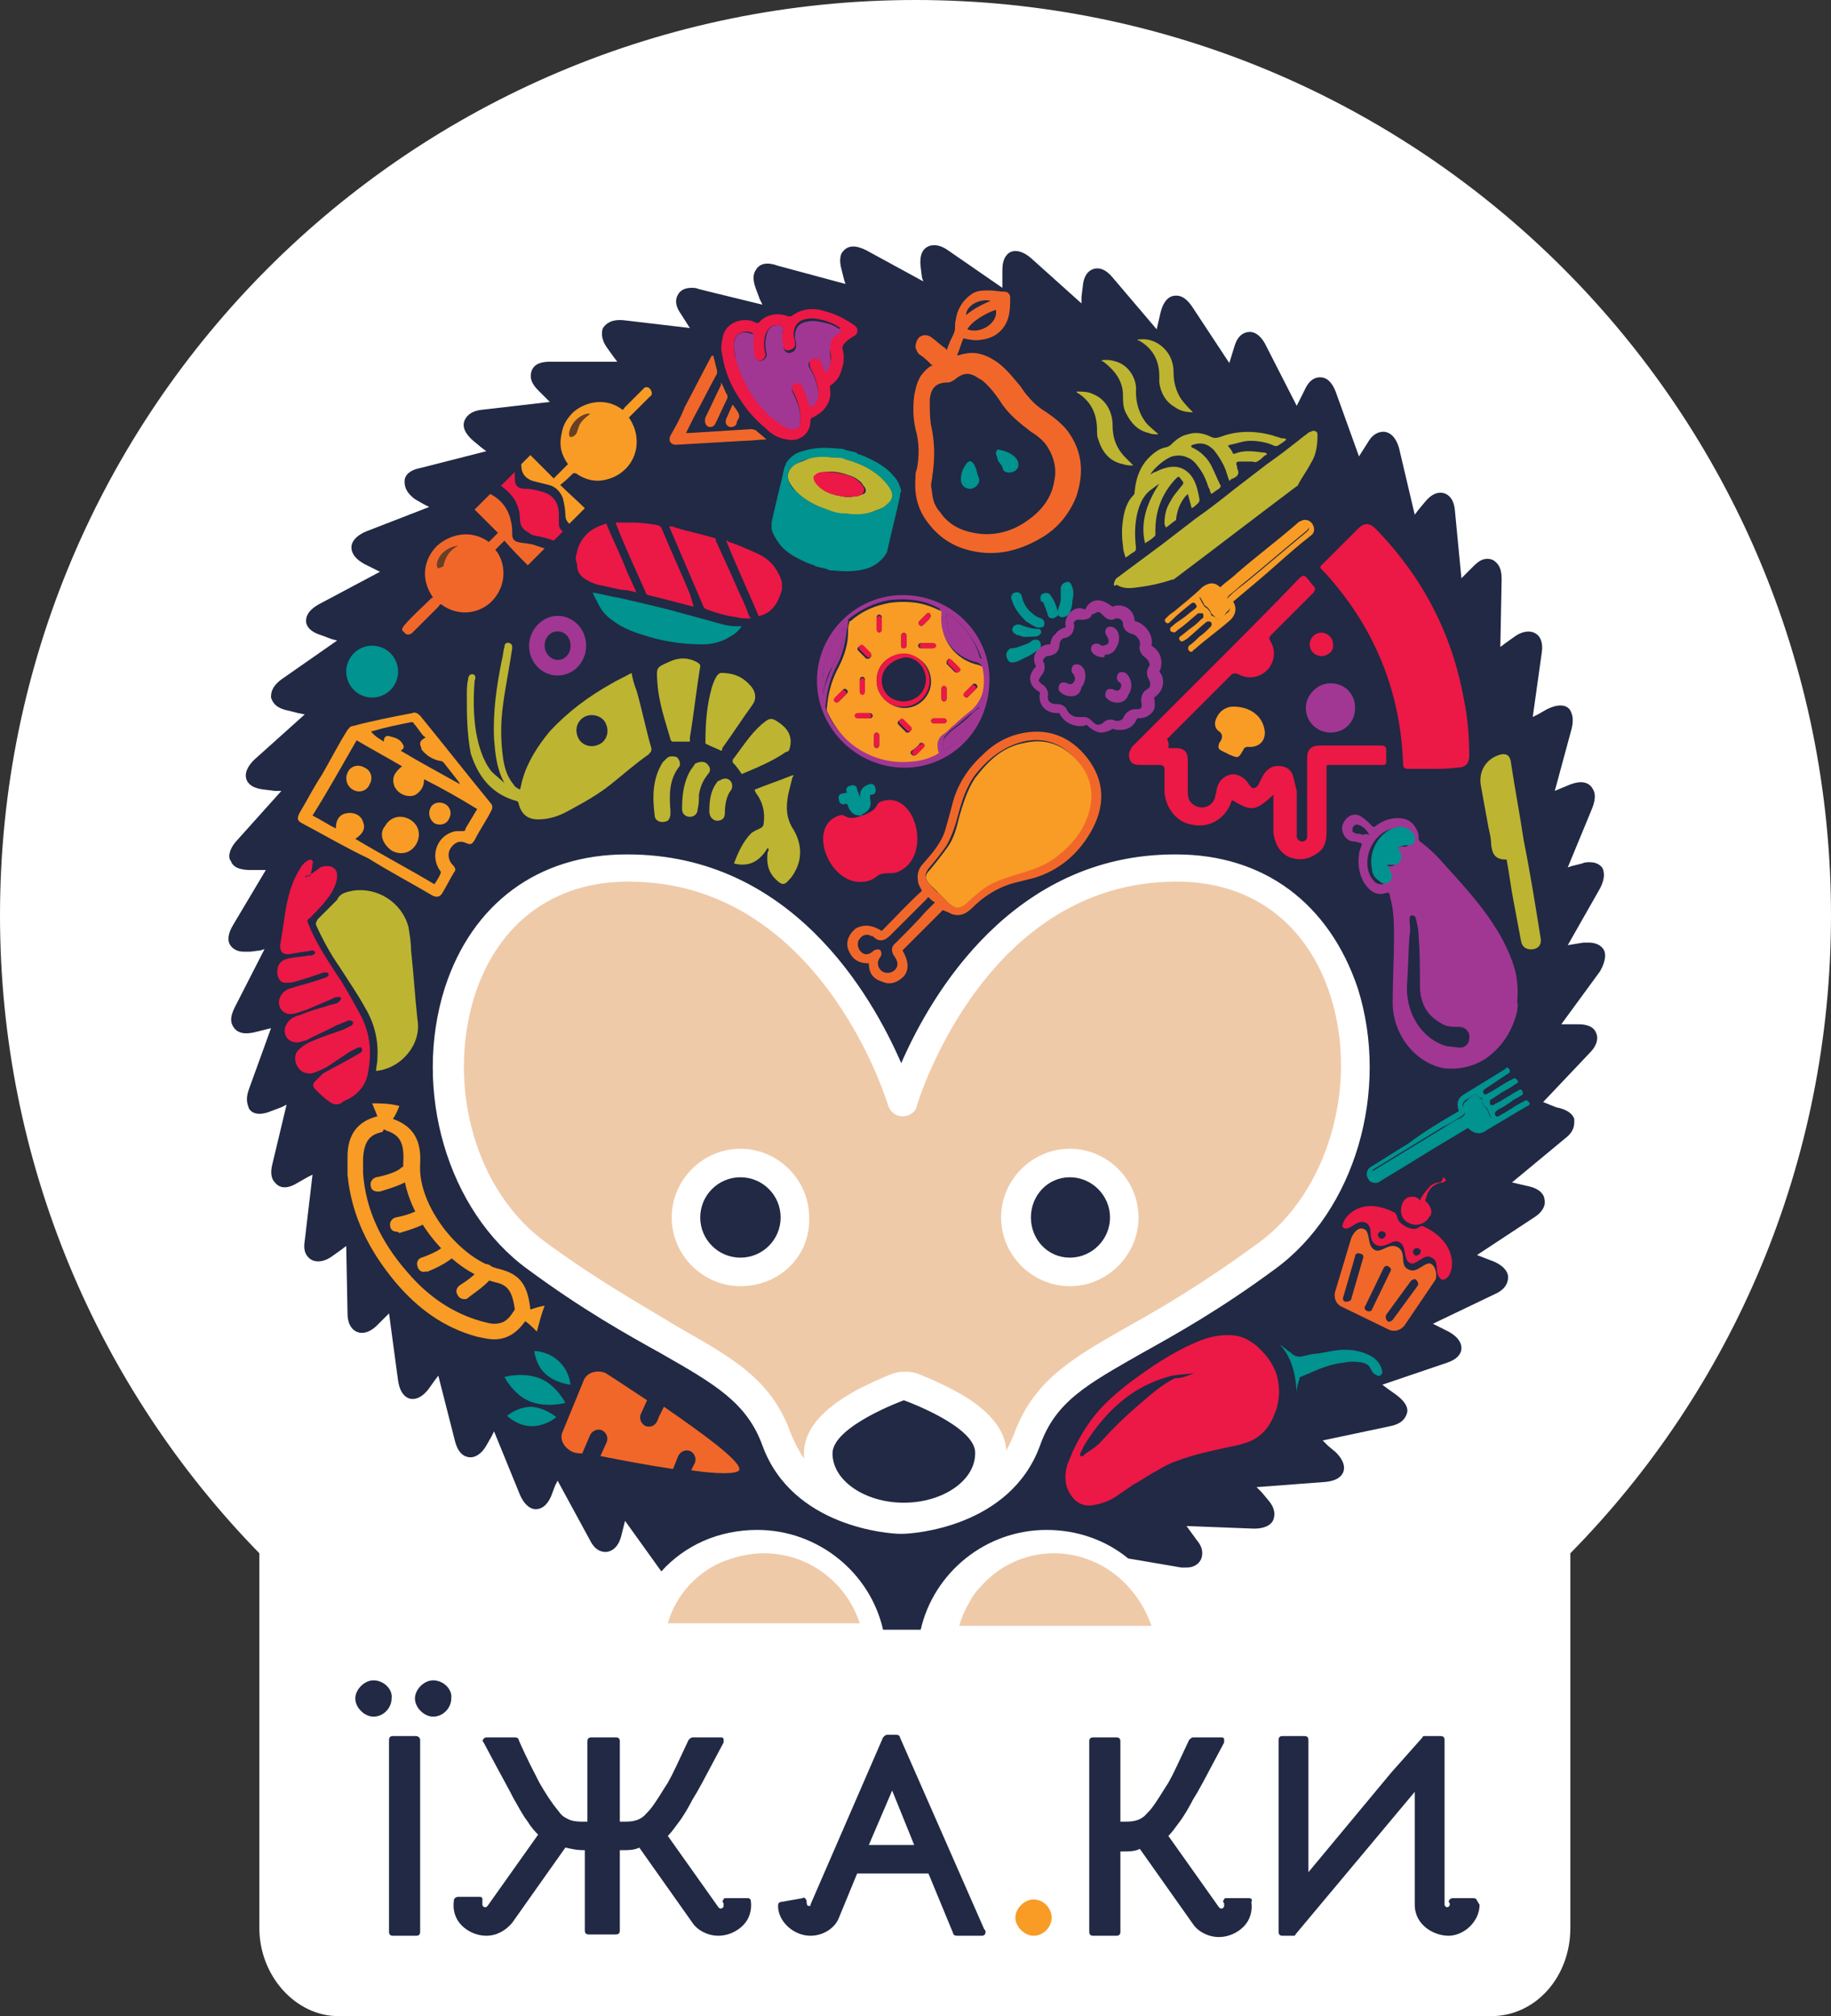 <?xml version="1.0" encoding="utf-8"?>
<!-- Generator: Adobe Illustrator 18.0.0, SVG Export Plug-In . SVG Version: 6.00 Build 0)  -->
<!DOCTYPE svg PUBLIC "-//W3C//DTD SVG 1.1//EN" "http://www.w3.org/Graphics/SVG/1.1/DTD/svg11.dtd">
<svg version="1.1" id="Layer_1" xmlns="http://www.w3.org/2000/svg" xmlns:xlink="http://www.w3.org/1999/xlink" x="0px" y="0px"
	 viewBox="0 0 141.2 155.5" enable-background="new 0 0 141.2 155.5" xml:space="preserve">
<rect x="0" y="0" width="141.2" height="155.5" fill="#333333" stroke="none"/>
<g>
	<path fill="#FFFFFF" d="M141.2,70.6c0-39-31.6-70.6-70.6-70.6C31.6,0,0,31.6,0,70.6c0,19.1,7.6,36.5,20,49.2v28.9
		c0,3.7,2.8,6.8,6.1,6.8H115c3.4,0,6.1-3,6.1-6.8v-28.9C133.6,107.1,141.2,89.7,141.2,70.6z"/>
	<g>
		<g>
			<g>
				<path fill="#F89C25" d="M79.7,146.5c-0.7,0-1.4,0.7-1.4,1.4c0,0.7,0.7,1.4,1.4,1.4c0.8,0,1.4-0.7,1.4-1.4
					C81.1,147.2,80.5,146.5,79.7,146.5z"/>
				<g>
					<path fill="#212944" d="M33.4,129.6c-0.7,0-1.4,0.7-1.4,1.4c0,0.7,0.7,1.4,1.4,1.4c0.8,0,1.4-0.7,1.4-1.4
						C34.9,130.3,34.2,129.6,33.4,129.6z"/>
					<path fill="#212944" d="M32.1,133.9h-1.8c-0.2,0-0.3,0.1-0.3,0.3V149c0,0.2,0.1,0.3,0.3,0.3h1.8c0.2,0,0.3-0.1,0.3-0.3v-14.8
						C32.4,134,32.2,133.9,32.1,133.9z"/>
					<path fill="#212944" d="M28.8,129.6c-0.7,0-1.4,0.7-1.4,1.4c0,0.7,0.7,1.4,1.4,1.4c0.8,0,1.4-0.7,1.4-1.4
						C30.3,130.3,29.6,129.6,28.8,129.6z"/>
					<path fill="#212944" d="M57.7,146.4H56c-0.1,0-0.2,0-0.2,0.1c-0.1,0.1-0.1,0.2,0,0.3c0,0.1,0,0.1,0,0.2c0,0.1-0.1,0.2-0.2,0.2
						c-0.1,0-0.1,0-0.2-0.1l-3.9-5.5c0.3-0.3,0.5-0.6,0.8-1c0.4-0.5,0.9-1.4,1.1-1.8c0.5-0.8,0.7-1.2,2.4-4.4c0-0.1,0-0.2,0-0.3
						c-0.1-0.1-0.1-0.1-0.2-0.1h-2.2c-0.1,0-0.2,0.1-0.3,0.2c-0.8,1.7-1.2,2.6-1.6,3.3c-0.4,0.6-0.9,1.5-1.4,2.1
						c-0.3,0.3-0.4,0.5-0.8,0.7c-0.2,0.1-0.5,0.2-1.1,0.2h-0.4v-6.2c0-0.2-0.1-0.3-0.3-0.3h-0.1h-1.7h-0.1c-0.2,0-0.3,0.1-0.3,0.3
						v6.2h-0.4c-0.6,0-0.9-0.1-1.1-0.2c-0.4-0.2-0.5-0.3-0.8-0.7c-0.5-0.6-1-1.4-1.4-2.1c-0.4-0.8-0.9-1.7-1.6-3.3
						c0-0.1-0.1-0.2-0.3-0.2h-2.2c-0.1,0-0.2,0.1-0.2,0.1c-0.1,0.1-0.1,0.2,0,0.3c1.7,3.2,1.9,3.5,2.3,4.3c0.3,0.5,0.7,1.3,1.1,1.8
						c0.3,0.5,0.6,0.8,0.8,1l-3.9,5.5c-0.1,0.1-0.1,0.1-0.2,0.1c-0.1,0-0.2-0.1-0.2-0.2c0-0.1,0-0.1,0-0.2c0-0.1,0-0.2,0-0.3
						c-0.1-0.1-0.1-0.1-0.2-0.1h-1.7c-0.1,0-0.3,0.1-0.3,0.3c-0.1,0.7,0.1,1.4,0.6,1.9c0.5,0.5,1.2,0.8,1.9,0.8c0.8,0,1.5-0.4,2-1
						l4.1-5.8c0.5,0.1,0.8,0.2,1.5,0.2v6.2c0,0.2,0.1,0.3,0.3,0.3h0.2h1.7h0.2c0.2,0,0.3-0.1,0.3-0.3v-6.2c0.7,0,1.1,0,1.5-0.2
						l4.1,5.8c0.4,0.6,1.2,1,2,1c0.7,0,1.4-0.3,1.9-0.8c0.5-0.5,0.7-1.2,0.6-1.9C57.9,146.5,57.8,146.4,57.7,146.4z"/>
					<path fill="#212944" d="M69.4,134c0-0.1-0.1-0.2-0.3-0.2h-0.7c-0.1,0-0.2,0.1-0.3,0.2l-5.6,12.9c0,0.1,0,0.1,0,0.1
						c0,0,0,0-0.1,0c-0.1,0-0.2,0-0.2-0.4c0-0.1-0.1-0.1-0.1-0.2c-0.1,0-0.1-0.1-0.2,0l-1.7,0.3c-0.1,0-0.2,0.1-0.2,0.3
						c0,1.2,1.2,2.3,2.5,2.3c1,0,1.9-0.6,2.2-1.4l1.4-3.4h5.5l1.9,4.6c0,0.1,0.1,0.2,0.3,0.2h1.9c0,0,0,0,0,0c0.2,0,0.3-0.1,0.3-0.3
						c0-0.1,0-0.1-0.1-0.2L69.4,134z M70.5,142.3H67l1.8-4.2L70.5,142.3z"/>
					<path fill="#212944" d="M96.3,146.4h-1.7c-0.1,0-0.2,0-0.2,0.1c-0.1,0.1-0.1,0.2,0,0.3c0,0.1,0,0.1,0,0.2
						c0,0.1-0.1,0.2-0.2,0.2c-0.1,0-0.1,0-0.2-0.1l-3.9-5.5c0.3-0.3,0.5-0.6,0.8-1c0.4-0.5,0.9-1.4,1.1-1.8c0.5-0.8,0.7-1.2,2.4-4.4
						c0-0.1,0-0.2,0-0.3c-0.1-0.1-0.1-0.1-0.2-0.1h-2.2c-0.1,0-0.2,0.1-0.3,0.2c-0.8,1.7-1.2,2.6-1.6,3.3c-0.4,0.6-0.9,1.5-1.4,2.1
						c-0.3,0.3-0.4,0.5-0.8,0.7c-0.2,0.1-0.5,0.2-1.1,0.2h-0.4v-6.2c0-0.2-0.1-0.3-0.3-0.3h-1.8c-0.2,0-0.3,0.1-0.3,0.3V149
						c0,0.2,0.1,0.3,0.3,0.3h1.8c0.2,0,0.3-0.1,0.3-0.3v-6.2c0.7,0,1.1,0,1.5-0.2l4.1,5.8c0.4,0.6,1.2,1,2,1c0.7,0,1.4-0.3,1.9-0.8
						c0.5-0.5,0.7-1.2,0.6-1.9C96.6,146.5,96.5,146.4,96.3,146.4z"/>
					<path fill="#212944" d="M113.9,146.6c0-0.1-0.1-0.2-0.3-0.2H112c-0.1,0-0.2,0.1-0.2,0.1c-0.1,0.1-0.1,0.2,0,0.3
						c0,0.1,0,0.1,0,0.1c0,0.1-0.1,0.2-0.2,0.2c-0.1,0-0.2-0.1-0.2-0.2v-12.7c0-0.2-0.1-0.3-0.3-0.3h-1.2c-0.1,0-0.2,0-0.2,0.1
						l-2.4,2.7l-6.4,7.7v-10.2c0-0.2-0.1-0.3-0.3-0.3h-1.7c-0.2,0-0.3,0.1-0.3,0.3V149c0,0.2,0.1,0.3,0.3,0.3h0.8
						c0.1,0,0.2,0,0.2-0.1l9.2-11v8.7c0,1.6,1.5,2.4,2.6,2.4c1.2,0,2.4-1.1,2.4-2.4C114,146.8,114,146.7,113.9,146.6z"/>
				</g>
			</g>
			<g>
				<g>
					<g>
						<path fill="#212944" d="M123.7,73.3c-0.1-0.2-0.4-0.6-1.2-0.6c-0.1,0-0.2,0-0.4,0l-1.2,0.2l2.5-4.4c0.4-0.8,0.3-1.2,0.2-1.5
							c-0.1-0.2-0.4-0.5-1-0.5c-0.2,0-0.4,0-0.6,0.1l-0.8,0.2c0,0,0,0,0,0l-0.3,0.1l1.9-4.6c0.3-0.8,0.2-1.2,0-1.5
							c-0.3-0.5-0.9-0.6-1.7-0.3l-1.2,0.5l1.3-4.8c0.2-0.8,0-1.2-0.1-1.4c-0.3-0.5-1-0.5-1.8-0.1l-0.7,0.4c0,0,0,0,0,0l-0.4,0.2
							l0.7-5c0.1-0.7-0.1-1.1-0.3-1.3c-0.4-0.4-1.1-0.4-1.8,0.1l-0.7,0.5c0,0,0,0,0,0l-0.4,0.3c0,0,0,0,0,0l0.1-5.2
							c0-0.6-0.1-1-0.4-1.3c-0.2-0.2-0.4-0.3-0.7-0.3c-0.4,0-0.7,0.2-1.1,0.6l-0.6,0.6c0,0,0,0,0,0l-0.3,0.3c0,0,0,0,0,0l-0.5-5.2
							c-0.1-1.3-0.9-1.4-1.1-1.4c-0.3,0-0.7,0.1-1.2,0.7l-0.5,0.6c0,0,0,0,0,0l-0.3,0.4c0,0,0,0,0,0l-1.2-5.1
							c-0.3-1.1-0.9-1.3-1.2-1.3c-0.3,0-0.8,0.1-1.2,0.8l-0.7,1.1c0,0,0,0,0,0l-1.8-5c-0.4-1-0.9-1.1-1.2-1.1c-0.3,0-0.8,0.1-1.2,1
							l-0.6,1.2c0,0,0,0,0,0l-2.4-4.7c-0.4-0.8-0.9-1-1.2-1c-0.3,0-0.9,0.1-1.2,1.1l-0.4,1.3c0,0,0,0,0,0l-2.9-4.4
							c-0.5-0.7-0.9-0.8-1.2-0.8c-0.3,0-0.9,0.1-1.2,1.3l-0.3,1.3c0,0,0,0,0,0l-3.4-4c-0.5-0.6-0.9-0.7-1.2-0.7
							c-0.2,0-1,0.1-1.1,1.4l-0.1,0.8c0,0,0,0,0,0l0,0.5c0,0,0,0,0,0l-3.9-3.5c-0.7-0.6-1.4-0.7-1.8-0.3c-0.3,0.3-0.4,0.7-0.4,1.3
							l0,0.9c0,0,0,0,0,0l0,0.4l-4.2-2.9c-0.7-0.5-1.4-0.5-1.8-0.1c-0.2,0.2-0.4,0.6-0.3,1.4l0.1,0.8c0,0,0,0,0,0l0.1,0.3l-4.4-2.4
							c-0.8-0.4-1.4-0.4-1.8,0.1c-0.2,0.2-0.3,0.7-0.1,1.4l0.2,0.8c0,0,0,0,0,0l0.1,0.3L60,20.5c-0.8-0.3-1.4-0.2-1.7,0.3
							c-0.2,0.3-0.3,0.7,0,1.5l0.3,0.8c0,0,0,0,0,0l0.2,0.4l-4.9-1.2c-0.2-0.1-0.4-0.1-0.6-0.1c-0.6,0-0.9,0.3-1,0.5
							c-0.2,0.3-0.3,0.8,0.2,1.5l0.7,1.1l-5.1-0.6c-1-0.1-1.4,0.3-1.6,0.6c-0.1,0.2-0.2,0.8,0.3,1.5l0.5,0.7c0,0,0,0,0,0l0.3,0.4
							c0,0,0,0,0,0l-5.2,0c-1,0-1.3,0.4-1.4,0.7c-0.1,0.3-0.2,0.8,0.5,1.5l0.6,0.6c0,0,0,0,0,0l0.3,0.3c0,0,0,0,0,0l-5.2,0.6
							c-1,0.1-1.3,0.6-1.4,0.9c-0.1,0.3-0.1,0.8,0.7,1.5l0.6,0.5c0,0,0,0,0,0l0.4,0.3c0,0,0,0,0,0l-5.1,1.3c-1,0.2-1.2,0.7-1.2,1
							c0,0.3,0,0.8,0.8,1.4l0.7,0.4c0,0,0,0,0,0l0.4,0.2c0,0,0,0,0,0l-4.9,1.9c-0.9,0.4-1.1,0.9-1.1,1.2c0,0.3,0.1,0.8,1,1.3
							l0.8,0.4c0,0,0,0,0,0l0.4,0.2c0,0,0,0,0,0l-4.7,2.5c-0.9,0.5-1,1-1,1.3c0,0.3,0.2,0.8,1.2,1.1l0.8,0.3c0,0,0,0,0,0l0.4,0.1
							c0,0,0,0,0,0l-4.3,3c-0.8,0.6-0.8,1.1-0.8,1.4c0.1,0.3,0.3,0.8,1.3,1l0.8,0.2c0,0,0,0,0,0l0.5,0.1c0,0,0,0,0,0l-3.9,3.5
							c-0.7,0.7-0.7,1.2-0.6,1.5c0.1,0.3,0.4,0.7,1.4,0.8l0.8,0.1c0,0,0,0,0,0l0.5,0c0,0,0,0,0,0l-3.5,3.9c-0.6,0.7-0.6,1.3-0.4,1.5
							c0.1,0.3,0.4,0.7,1.5,0.7l0.8,0c0,0,0,0,0,0l0.4,0L18,71.3c-0.5,0.8-0.4,1.3-0.3,1.5c0.1,0.2,0.4,0.6,1.1,0.6
							c0.1,0,0.3,0,0.5,0l0.8-0.1c0,0,0,0,0,0l0.3-0.1l-2.3,4.5c-0.4,0.8-0.3,1.2-0.1,1.5c0.3,0.5,0.9,0.6,1.7,0.4l0.8-0.2
							c0,0,0,0,0,0l0.4-0.1l-1.7,4.7c-0.3,0.8-0.1,1.2,0,1.5c0.3,0.5,1,0.5,1.7,0.2l0.8-0.3c0,0,0,0,0,0l0.4-0.2L21,89.8
							c-0.2,0.8,0,1.2,0.2,1.4c0.4,0.5,1,0.5,1.8,0l0.7-0.4c0,0,0,0,0,0l0.4-0.2h0l-0.6,5.1c-0.1,0.6,0,1,0.3,1.3
							c0.4,0.4,1.1,0.4,1.8-0.1l0.7-0.5c0,0,0,0,0,0l0.4-0.3c0,0,0,0,0,0l0.1,5.2c0,1.1,0.6,1.5,1.1,1.5c0.4,0,0.8-0.2,1.2-0.6
							l0.6-0.6c0,0,0,0,0,0l0.3-0.3c0,0,0,0,0,0l0.7,5.2c0.2,1.3,0.9,1.4,1.1,1.4c0.3,0,0.7-0.1,1.2-0.7l0.5-0.7c0,0,0,0,0,0
							l0.3-0.4c0,0,0,0,0,0l1.3,5.1c0.3,1.1,0.9,1.2,1.2,1.2c0.3,0,0.8-0.2,1.2-0.9l0.4-0.7c0,0,0,0,0,0l0.2-0.4c0,0,0,0,0,0l2,4.9
							c0.4,0.9,0.9,1.1,1.2,1.1c0.3,0,0.8-0.1,1.2-1l0.3-0.8c0,0,0,0,0,0l0.2-0.4c0,0,0,0,0,0l2.5,4.6c0.4,0.8,0.9,0.9,1.2,0.9
							c0.2,0,0.9-0.1,1.2-1.2l0.2-0.8c0,0,0,0,0,0l0.1-0.4c0,0,0,0,0,0l2.8,3.9c1.8-2,4.4-3.2,7.4-3.2c4.7,0,8.7,3.3,9.7,7.7h2.9
							c1-4.4,5-7.7,9.7-7.7c2.4,0,4.6,0.8,6.3,2.2l4.1,0.7c0.2,0,0.3,0,0.4,0c0.7,0,1-0.4,1.1-0.6c0.1-0.2,0.3-0.8-0.3-1.5l-0.8-1.1
							c0,0,0,0,0,0l5.2,0.2c1,0,1.4-0.4,1.5-0.7c0.1-0.3,0.2-0.8-0.4-1.5l-0.5-0.6c0,0-0.1-0.1-0.1-0.1l-0.3-0.3c0,0,0,0,0,0
							l5.3-0.4c1-0.1,1.3-0.5,1.4-0.8c0.1-0.3,0.1-0.8-0.6-1.5l-0.6-0.5c0,0-0.1-0.1-0.1-0.1l-0.3-0.3c0,0,0,0,0,0l5.2-1.1
							c1-0.2,1.2-0.7,1.3-1c0.1-0.3,0-0.8-0.8-1.4l-0.7-0.5c0,0,0,0,0,0l-0.4-0.3c0,0,0,0,0,0l5-1.7c0.9-0.3,1.1-0.8,1.1-1.1
							c0-0.3-0.1-0.8-1-1.3l-1.2-0.6c0,0,0,0,0,0l4.8-2.3c0.9-0.4,1-1,1-1.3c0-0.3-0.2-0.8-1.1-1.2l-1.3-0.5c0,0,0,0,0,0l4.4-2.9
							c0.8-0.5,0.9-1.1,0.8-1.4c0-0.3-0.3-0.8-1.2-1l-1.3-0.3c0,0,0,0,0,0l4.1-3.4c0.8-0.6,0.7-1.2,0.7-1.5
							c-0.1-0.3-0.4-0.7-1.4-0.9L119,85c0,0,0,0,0,0l3.6-3.8c0.7-0.7,0.6-1.3,0.5-1.5c-0.1-0.3-0.4-0.7-1.4-0.7h0l-0.8,0
							c0,0,0,0-0.1,0l-0.4,0l3-4.1C123.9,74,123.8,73.5,123.7,73.3z M98.3,97.9c-4.2,3.1-7.6,5-10.3,6.5c-4.2,2.4-6.6,3.7-7.8,7.1
							c-2.3,6.3-9.8,6.8-10.6,6.8c0,0,0,0-0.1,0h-0.1c0,0,0,0,0,0c-0.8,0-8.3-0.5-10.6-6.8c-1.2-3.3-3.6-4.7-7.8-7.1
							c-2.7-1.5-6.1-3.4-10.3-6.5c-6.2-4.5-8.9-13.8-6.4-21.7c2.1-6.5,7.2-10.3,14-10.3h0.1C61,65.9,67.2,76.7,69.5,82
							c2.3-5.3,8.6-16.1,21.1-16.1h0.1c6.8,0,11.8,3.8,14,10.3C107.2,84.1,104.5,93.4,98.3,97.9z"/>
					</g>
					<g>
						<path fill="#EFCAA9" d="M65.9,107.3c1.5-0.8,3-1.4,3.1-1.4c0.3-0.1,0.5-0.1,0.8-0.1c0.3,0,0.5,0,0.8,0.1
							c0.1,0,1.6,0.6,3.1,1.4c0.9,0.5,3.8,2.1,3.9,4.6c0.2-0.4,0.4-0.8,0.6-1.3c1.5-4.1,4.4-5.8,8.8-8.3c2.7-1.5,5.9-3.4,10-6.4
							c5.4-3.9,7.8-12.2,5.6-19.1c-1.8-5.6-6.1-8.8-11.8-8.8h-0.1c-14.6,0-19.8,16.6-20,17.3c-0.1,0.5-0.6,0.8-1.1,0.8l0,0
							c-0.5,0-0.9-0.3-1.1-0.8c-0.2-0.7-5.4-17.3-20-17.3h-0.1c-5.7,0-10,3.2-11.8,8.8c-2.2,7,0.1,15.2,5.6,19.1
							c4.1,3,7.4,4.8,10,6.4c4.4,2.5,7.3,4.1,8.8,8.3c0.3,0.7,0.6,1.3,1,1.9c0-0.1,0-0.3,0-0.4C62,109.5,64.9,107.9,65.9,107.3z
							 M82.5,88.6c2.9,0,5.3,2.4,5.3,5.3c0,2.9-2.4,5.3-5.3,5.3c-2.9,0-5.3-2.4-5.3-5.3C77.2,91,79.6,88.6,82.5,88.6z M57.1,99.2
							c-2.9,0-5.3-2.4-5.3-5.3c0-2.9,2.4-5.3,5.3-5.3c2.9,0,5.3,2.4,5.3,5.3C62.5,96.9,60.1,99.2,57.1,99.2z"/>
					</g>
					<g>
						<path fill="#212944" d="M69.7,108c0,0-5.5,2-5.5,4.1c0,2.1,2.5,3.8,5.5,3.8c3,0,5.5-1.7,5.5-3.8C75.3,110,69.7,108,69.7,108z"
							/>
					</g>
					<g>
						<circle fill="#212944" cx="57.1" cy="93.9" r="3.1"/>
					</g>
					<g>
						<path fill="#212944" d="M82.5,97c1.7,0,3.1-1.4,3.1-3.1s-1.4-3.1-3.1-3.1c-1.7,0-3,1.4-3,3.1S80.8,97,82.5,97z"/>
					</g>
					<g>
						<path fill="#EFCAA9" d="M66.3,125.2c-1-3.1-3.9-5.4-7.4-5.4c-1.2,0-2.3,0.3-3.3,0.7c-2,0.9-3.5,2.6-4.1,4.7L66.3,125.2
							C66.3,125.3,66.3,125.3,66.3,125.2z"/>
					</g>
					<g>
						<path fill="#EFCAA9" d="M87.2,122.6c-1.4-1.7-3.6-2.8-5.9-2.8c-2.3,0-4.3,1-5.7,2.6c-0.3,0.3-0.6,0.7-0.8,1.1
							c-0.3,0.5-0.6,1.1-0.8,1.8c0,0,0,0,0,0.1h14.8C88.4,124.3,87.9,123.4,87.2,122.6z"/>
					</g>
				</g>
				<g>
					<g>
						<path fill="#F89C25" d="M29.1,91.9c-0.3,0-0.5-0.2-0.5-0.4c-0.1-0.3,0.1-0.6,0.4-0.7c0.6-0.1,1.6-0.4,1.9-0.7
							c0.2-0.2,0.6-0.2,0.8,0c0.2,0.2,0.2,0.6,0,0.8c-0.6,0.5-2.1,0.9-2.4,1C29.2,91.9,29.2,91.9,29.1,91.9z"/>
					</g>
					<g>
						<path fill="#F89C25" d="M30.6,95c-0.3,0-0.5-0.2-0.5-0.4c-0.1-0.3,0.1-0.6,0.4-0.7c0.6-0.1,1.6-0.4,1.9-0.7
							c0.2-0.2,0.6-0.2,0.8,0.1c0.2,0.2,0.2,0.6,0,0.8c-0.6,0.5-2.1,0.9-2.4,1C30.7,95,30.6,95,30.6,95z"/>
					</g>
					<g>
						<path fill="#F89C25" d="M32.7,98.1c-0.2,0-0.4-0.1-0.5-0.4c-0.1-0.3,0-0.6,0.3-0.7c0.6-0.2,1.5-0.6,1.7-0.9
							c0.2-0.2,0.6-0.3,0.8-0.1c0.2,0.2,0.3,0.6,0.1,0.8c-0.5,0.6-1.9,1.2-2.2,1.3C32.8,98,32.8,98.1,32.7,98.1z"/>
					</g>
					<g>
						<path fill="#F89C25" d="M35.8,100.2c-0.2,0-0.4-0.1-0.5-0.3c-0.2-0.3-0.1-0.6,0.2-0.8c0.5-0.3,1.3-0.9,1.5-1.3
							c0.2-0.3,0.5-0.4,0.8-0.2c0.3,0.2,0.4,0.5,0.2,0.8c-0.4,0.7-1.7,1.5-1.9,1.7C36,100.2,35.9,100.2,35.8,100.2z"/>
					</g>
				</g>
				<g>
					<g>
						<path fill-rule="evenodd" clip-rule="evenodd" fill="#A13793" d="M117,78c-0.4,1.6-1.2,2.8-2.5,3.7c-1,0.6-2,0.8-3.1,0.7
							c-2.3-0.4-4.1-2.7-4-5.3c0-1.6,0.1-3.1,0.1-4.7c0-1.1,0-2.2-0.3-3.2c0,0,0,0,0-0.1c-0.1-0.3-0.1-0.3-0.4-0.2
							c-0.7,0.2-1.2-0.2-1.6-0.8c-0.4-0.7-0.5-1.4-0.4-2.2c0-0.2,0.1-0.4,0.2-0.7c0-0.1,0-0.2-0.1-0.2c-0.2,0-0.3-0.1-0.5-0.1
							c-0.5,0-0.9-0.5-0.9-1c0-0.7,0.8-1.4,1.5-0.9c0.3,0.2,0.5,0.4,0.8,0.7c0.1,0.1,0.2,0.1,0.3,0c0.5-0.4,1.1-0.6,1.7-0.6
							c0.7,0,1.2,0.3,1.5,1c0.1,0.2,0.1,0.4,0.1,0.6c0,0.1,0.1,0.2,0.1,0.2c0.7,0.5,1.4,1.2,2,1.9c1,1.1,2,2.2,2.9,3.4
							c0.9,1.2,1.7,2.5,2.2,3.9c0.4,1,0.5,2.1,0.4,3.2C117.1,77.5,117,77.8,117,78z M111.6,80.7c0.3,0,0.7,0.1,1,0.1
							c0.4,0,0.7-0.3,0.7-0.7c0.1-0.5-0.3-0.9-0.8-0.9c-0.5,0-1,0-1.4-0.3c-1.1-0.6-1.6-1.6-1.6-2.9c0-1.3,0-2.5-0.1-3.8
							c0-0.4-0.1-0.9-0.2-1.3c0-0.2-0.2-0.3-0.3-0.3c-0.2,0-0.2,0.2-0.2,0.4c0,0,0,0,0,0c0,0.4,0.1,0.7,0,1.1
							c-0.1,1.3-0.1,2.6-0.2,3.9C108.4,78.2,109.7,80.2,111.6,80.7z M107.8,65.3c0.1,0,0.2,0,0.2,0c0.1,0,0.3,0,0.4,0
							c0.3-0.1,0.5-0.3,0.4-0.7c0-0.2-0.2-0.4-0.4-0.5c-0.3-0.2-0.7-0.2-1-0.2c-1.3,0.3-2.2,1.8-1.9,3.2c0.1,0.4,0.3,0.7,0.5,0.9
							c0.2,0.2,0.4,0.2,0.6,0.2c0.3-0.1,0.5-0.4,0.4-0.7c0-0.2-0.1-0.3-0.2-0.5c0,0,0-0.1-0.1-0.2c0.2,0,0.3,0,0.5,0
							c0.5,0,0.7-0.4,0.5-0.9C107.9,65.6,107.9,65.5,107.8,65.3z M105.6,64.4c-0.2-0.4-0.5-0.7-0.9-0.8c-0.1,0-0.2,0-0.3,0.1
							c-0.1,0.1-0.1,0.2-0.1,0.4c0,0.1,0.1,0.1,0.3,0.2c0.2,0,0.3,0,0.5,0.1C105.3,64.3,105.4,64.3,105.6,64.4z"/>
					</g>
					<g>
						<path fill-rule="evenodd" clip-rule="evenodd" fill="#00938F" d="M107.8,65.3c0.1,0.2,0.1,0.3,0.2,0.5c0.2,0.5,0,0.8-0.5,0.9
							c-0.1,0-0.3,0-0.5,0c0,0.1,0,0.1,0.1,0.2c0.1,0.2,0.1,0.3,0.2,0.5c0.1,0.4-0.1,0.7-0.4,0.7c-0.2,0.1-0.4,0-0.6-0.2
							c-0.3-0.2-0.5-0.5-0.5-0.9c-0.3-1.4,0.6-2.9,1.9-3.2c0.4-0.1,0.7,0,1,0.2c0.2,0.1,0.3,0.3,0.4,0.5c0.1,0.4-0.1,0.6-0.4,0.7
							c-0.1,0-0.3,0-0.4,0C108,65.3,107.9,65.3,107.8,65.3z"/>
					</g>
				</g>
				<g>
					<g>
						<path fill-rule="evenodd" clip-rule="evenodd" fill="#F1672A" d="M55.6,29.5c0.2,0.3,0.3,0.7,0.5,1c0,0,0,0.1,0,0.2
							c-0.3,0.6-0.6,1.3-0.9,1.9c-0.1,0.3-0.4,0.4-0.6,0.3c-0.2-0.1-0.3-0.4-0.2-0.7c0.4-0.8,0.8-1.7,1.2-2.5
							C55.6,29.6,55.6,29.6,55.6,29.5z"/>
					</g>
					<g>
						<g>
							<path fill-rule="evenodd" clip-rule="evenodd" fill="#EC1846" d="M57,30.7c-0.6-0.9-1.1-2-1.3-3.3c-0.1-0.4-0.1-0.8,0-1.2
								c0.1-1.1,1.1-1.6,2-1.5c0.2,0,0.4,0.1,0.6,0.2c0.1,0,0.1,0,0.2,0c0.6-0.7,1.5-0.8,2.3-0.5c0.1,0,0.2,0,0.2,0
								c0.8-0.6,1.7-0.7,2.6-0.4c0.8,0.2,1.6,0.6,2.3,1.1c0.3,0.2,0.3,0.6,0,0.8c-0.2,0.1-0.5,0.3-0.7,0.5c-0.2,0.2-0.3,0.4-0.2,0.6
								c0.1,0.5,0.1,1-0.1,1.5c-0.1,0.5-0.4,0.9-0.8,1.2C64,29.7,64,29.8,64,29.9c0.1,0.6,0,1.1-0.4,1.6c-0.2,0.3-0.6,0.5-0.9,0.7
								c-0.1,0-0.2,0.1-0.2,0.2c0,0.4-0.1,0.8-0.4,1.1c-0.4,0.4-0.9,0.5-1.4,0.4C60,33.8,59.5,33.5,59,33
								C58.3,32.4,57.7,31.8,57,30.7z M60.4,25.2c-0.7-0.3-1.2,0-1.4,0.7c-0.1,0.4-0.1,0.9,0,1.3c0.1,0.3-0.1,0.5-0.3,0.6
								c-0.3,0.1-0.5-0.1-0.6-0.3C58,27,58,26.5,58.1,26.1c0-0.4,0-0.4-0.3-0.5c-0.7-0.1-1.1,0.2-1.2,0.8c0,0.5,0,0.9,0.2,1.4
								c0.3,1.1,0.8,2,1.4,2.9c0.5,0.7,1.1,1.3,1.8,1.8c0.3,0.2,0.7,0.4,1.1,0.5c0.4,0,0.6-0.1,0.6-0.5c0-0.2,0-0.5,0-0.7
								c-0.1-0.6-0.3-1.2-0.6-1.7c-0.1-0.2,0-0.5,0.2-0.6c0.2-0.1,0.5-0.1,0.6,0.2c0.1,0.2,0.2,0.3,0.2,0.5c0.2,0.4,0.3,0.7,0.4,1.1
								c0.1-0.1,0.2-0.1,0.3-0.2c0.3-0.3,0.3-0.6,0.3-1c-0.1-0.6-0.3-1.2-0.6-1.7c-0.1-0.3-0.1-0.5,0-0.7c0.2-0.2,0.6-0.2,0.8,0.1
								c0.1,0.3,0.3,0.6,0.4,0.9c0.1-0.2,0.2-0.4,0.3-0.6c0.1-0.3,0.1-0.7,0-1.1c-0.1-0.6,0.1-1,0.5-1.4c0.1-0.1,0.2-0.2,0.3-0.3
								c-0.4-0.3-0.9-0.5-1.3-0.6c-0.4-0.1-0.8-0.2-1.3-0.1c-0.7,0.1-1,0.6-1,1.2c0,0.2,0.1,0.4,0.1,0.6c0.1,0.3-0.1,0.5-0.4,0.6
								c-0.3,0.1-0.5-0.1-0.6-0.4C60.3,26.2,60.3,25.7,60.4,25.2z"/>
						</g>
						<g>
							<path fill-rule="evenodd" clip-rule="evenodd" fill="#F1672A" d="M55,27.4c0.1,0.4,0.2,0.8,0.3,1.2c0,0.1,0,0.1,0,0.2
								c-0.6,1.1-1.2,2.3-1.8,3.4c-0.2,0.4-0.4,0.8-0.6,1.2c0.1,0,0.2,0,0.2,0c1.6-0.1,3.2-0.2,4.8-0.3c0.1,0,0.2,0,0.4,0.1
								c0.2,0.2,0.5,0.4,0.7,0.6c0,0,0.1,0.1,0.1,0.1c-0.6,0-1.2,0.1-1.7,0.1c-1.7,0.1-3.5,0.2-5.2,0.3c-0.2,0-0.3,0-0.4-0.1
								c-0.2-0.1-0.2-0.4-0.1-0.6c0.4-0.7,0.8-1.4,1.1-2.2c0.7-1.3,1.4-2.7,2.1-4C54.9,27.5,54.9,27.5,55,27.4z"/>
						</g>
						<g>
							<path fill-rule="evenodd" clip-rule="evenodd" fill="#F1672A" d="M56.5,31.2c0.2,0.3,0.4,0.5,0.5,0.8c0,0,0,0.1,0,0.2
								c-0.1,0.2-0.2,0.3-0.2,0.5c-0.1,0.2-0.4,0.3-0.6,0.2c-0.2-0.1-0.3-0.3-0.2-0.6C56.2,31.9,56.3,31.6,56.5,31.2z"/>
						</g>
						<g>
							<path fill-rule="evenodd" clip-rule="evenodd" fill="#A13793" d="M60.4,25.2c-0.1,0.5-0.1,1,0,1.6c0.1,0.3,0.3,0.5,0.6,0.4
								c0.3-0.1,0.4-0.3,0.4-0.6c0-0.2-0.1-0.4-0.1-0.6c0-0.7,0.3-1.1,1-1.2c0.4-0.1,0.9,0,1.3,0.1c0.5,0.1,0.9,0.3,1.3,0.6
								c-0.1,0.1-0.2,0.2-0.3,0.3C64.1,26,64,26.5,64,27.1c0,0.4,0.1,0.7,0,1.1c-0.1,0.2-0.2,0.4-0.3,0.6c-0.2-0.3-0.3-0.6-0.4-0.9
								c-0.2-0.3-0.5-0.4-0.8-0.1c-0.2,0.2-0.2,0.4,0,0.7c0.3,0.5,0.5,1.1,0.6,1.7c0,0.4,0,0.7-0.3,1c-0.1,0.1-0.2,0.2-0.3,0.2
								c-0.2-0.4-0.3-0.8-0.4-1.1c-0.1-0.2-0.2-0.3-0.2-0.5c-0.1-0.2-0.4-0.3-0.6-0.2c-0.2,0.1-0.3,0.4-0.2,0.6
								c0.3,0.6,0.5,1.1,0.6,1.7c0,0.2,0,0.5,0,0.7c0,0.4-0.3,0.5-0.6,0.5c-0.4,0-0.7-0.2-1.1-0.5c-0.7-0.5-1.3-1.1-1.8-1.8
								c-0.6-0.9-1.1-1.9-1.4-2.9c-0.1-0.4-0.2-0.9-0.2-1.4c0.1-0.7,0.5-1,1.2-0.8c0.4,0.1,0.4,0.1,0.3,0.5c0,0.4,0,0.9,0.1,1.3
								c0.1,0.3,0.3,0.4,0.6,0.3c0.2-0.1,0.4-0.3,0.3-0.6c-0.1-0.4-0.1-0.9,0-1.3C59.2,25.2,59.8,24.9,60.4,25.2z"/>
						</g>
					</g>
				</g>
				<g>
					<g>
						<path fill-rule="evenodd" clip-rule="evenodd" fill="#F1672A" d="M68,71.8c1-1,2-2.1,3.1-3.1c-0.1-0.2-0.3-0.5-0.3-0.7
							c-0.1-0.5,0-1,0.4-1.4c0.7-0.8,1.4-1.6,1.7-2.6c0.2-0.7,0.4-1.4,0.6-2.2c0.4-1.4,1.2-2.6,2.3-3.6c0.9-0.9,2-1.5,3.3-1.7
							c1.9-0.3,3.5,0.4,4.7,1.9c1.5,1.9,1.4,3.9,0.3,5.8c-1,1.7-2.4,2.9-4.3,3.5c-0.4,0.1-0.8,0.2-1.2,0.3c-1.4,0.3-2.6,1-3.6,2
							c-0.5,0.5-1,0.7-1.6,0.5c-0.2-0.1-0.4-0.2-0.7-0.3c-1,1-2,2-3.1,3.1c0.5,0.9,0.5,1.5,0.1,2c-0.5,0.5-1.1,0.7-1.7,0.4
							C67.3,75.5,67,75,67,74.3c-0.8,0-1.3-0.3-1.6-1.1c-0.2-0.6,0.1-1.2,0.6-1.6C66.6,71.3,67.2,71.3,68,71.8z M72.4,68.9
							L72.4,68.9c0.2,0.2,0.4,0.4,0.7,0.7c0.5,0.5,0.8,0.4,1.3,0c0.5-0.4,0.9-0.8,1.4-1.2c0.9-0.6,1.9-0.9,3-1.2
							c1-0.3,2-0.7,2.8-1.4c1-0.8,1.8-1.8,2.2-3c0.5-1.5,0.3-2.9-0.7-4.1c-1.1-1.3-2.5-1.9-4.2-1.5c-1.6,0.4-2.8,1.4-3.8,2.7
							c-0.6,0.9-0.9,1.8-1.2,2.9c-0.2,0.8-0.5,1.7-0.9,2.4c-0.4,0.6-0.9,1.2-1.4,1.8c-0.3,0.4-0.3,0.8,0,1.1
							C71.9,68.4,72.1,68.7,72.4,68.9z M71.6,69.2c-0.1,0-0.1,0.1-0.1,0.1c-0.9,0.9-1.9,1.9-2.8,2.8c-0.5,0.5-0.9,0.6-1.4,0.1
							c0,0,0,0-0.1,0c-0.3-0.2-0.7-0.1-0.9,0.2c-0.2,0.2-0.2,0.6,0,0.9c0.3,0.4,0.7,0.4,1.1,0c0.2-0.1,0.4-0.1,0.5,0
							c0.1,0.2,0.1,0.3,0,0.5c-0.1,0.1-0.2,0.3-0.2,0.5c0,0.3,0.2,0.6,0.5,0.7c0.3,0.1,0.7,0,0.9-0.3c0.2-0.3,0.1-0.6-0.1-0.9
							c-0.3-0.4-0.3-0.8,0.1-1.1c0.8-0.8,1.6-1.6,2.3-2.4c0.2-0.2,0.5-0.5,0.7-0.7C71.9,69.5,71.8,69.4,71.6,69.2z"/>
					</g>
					<g>
						<path fill-rule="evenodd" clip-rule="evenodd" fill="#F89C25" d="M72.4,68.9c-0.2-0.2-0.5-0.5-0.7-0.7c-0.4-0.4-0.4-0.7,0-1.1
							c0.5-0.6,0.9-1.1,1.4-1.8c0.5-0.7,0.7-1.6,0.9-2.4c0.3-1,0.6-2,1.2-2.9c1-1.3,2.1-2.4,3.8-2.7c1.7-0.4,3.1,0.2,4.2,1.5
							c1,1.2,1.2,2.6,0.7,4.1c-0.4,1.2-1.2,2.2-2.2,3c-0.8,0.7-1.8,1.1-2.8,1.4c-1,0.3-2.1,0.6-3,1.2c-0.5,0.4-1,0.8-1.4,1.2
							c-0.5,0.4-0.8,0.4-1.3,0C72.8,69.3,72.6,69.1,72.4,68.9L72.4,68.9z"/>
					</g>
				</g>
				<g>
					<path fill="#F89C25" d="M29.6,87.1l0.2,0.1c0.9,0.3,1.4,0.8,1.3,2.4c-0.2,3.7,3.4,8.4,7.1,9.3c0.9,0.2,1.3,0.6,1.5,2.1
						l-0.2,0.3c-0.4,0.6-0.8,0.8-1.4,0.8c-0.3,0-0.6-0.1-1-0.2c-2.1-0.6-4-1.8-5.7-3.8c-2.1-2.4-3.2-4.9-3.4-7.6c0-0.4,0-0.8,0-1.2
						c0.1-1.4,0.6-1.8,1.5-2L29.6,87.1 M28.7,85.1c0.2,0.5,0.3,0.7,0.4,1c-1.6,0.4-2.3,1.5-2.3,3.1c0,0.5,0,0.9,0,1.4
						c0.3,3.2,1.7,5.9,3.7,8.3c1.7,2,3.7,3.5,6.3,4.2c0.5,0.1,0.9,0.2,1.3,0.2c0.9,0,1.7-0.4,2.4-1.4c0.3,0.2,0.5,0.4,0.9,0.8
						c0.2-0.7,0.3-1.2,0.6-2c-0.5,0.1-0.8,0.2-1.1,0.3c-0.2-1.9-0.8-2.7-2.3-3.1c-3.1-0.7-6.4-4.9-6.2-8.1c0.1-1.7-0.4-2.9-2.1-3.5
						c0.2-0.3,0.3-0.5,0.5-1C30,85.1,29.4,85.1,28.7,85.1L28.7,85.1z"/>
				</g>
				<g>
					<g>
						<path fill-rule="evenodd" clip-rule="evenodd" fill="#F1672A" d="M37.7,41.8c0.2-0.2,0.5-0.5,0.7-0.7
							c-0.3-0.3-0.6-0.6-0.9-0.9c-0.3-0.3-0.6-0.6-0.9-0.9c0.4-0.4,0.8-0.8,1.2-1.2c0.8,0.4,1.4,1.1,1.6,2.1c0.1,0.3,0.1,0.7,0.1,1
							c0,0.3,0.1,0.5,0.4,0.6c0.4,0.1,0.8,0.1,1.2,0.2c0.3,0.1,0.6,0.2,0.9,0.3c-0.5,0.5-0.9,0.9-1.3,1.3c-0.6-0.6-1.2-1.2-1.8-1.9
							c-0.3,0.3-0.5,0.5-0.7,0.7c0.5,0.6,0.7,1.4,0.6,2.2c-0.1,0.7-0.4,1.3-0.9,1.8c-0.8,0.8-2.4,1.3-3.9,0.2
							c-0.1,0-0.1,0.1-0.2,0.2c-0.7,0.7-1.3,1.3-2,2c-0.1,0.1-0.3,0.2-0.5,0.1c-0.1-0.1-0.2-0.2-0.3-0.3c0-0.1,0.1-0.3,0.2-0.4
							c0.6-0.7,1.3-1.3,2-2c0.1-0.1,0.1-0.1,0.2-0.1c-1.1-1.6-0.6-3.1,0.3-4C34.7,41.2,36.3,40.8,37.7,41.8z M35.3,42.1
							C35.3,42.1,35.3,42.1,35.3,42.1c-0.8,0.1-1.5,0.7-1.6,1.4c0,0.1,0,0.3,0.1,0.3c0.1,0,0.2-0.1,0.3-0.1c0.1,0,0.1-0.1,0.1-0.2
							c0.1-0.2,0.1-0.3,0.2-0.5C34.6,42.6,34.9,42.3,35.3,42.1z"/>
					</g>
					<g>
						<path fill-rule="evenodd" clip-rule="evenodd" fill="#F89C25" d="M43.2,37.4c0.6,0.6,1.3,1.2,1.9,1.8
							c-0.4,0.4-0.8,0.8-1.2,1.2c-0.2-0.2-0.3-0.4-0.3-0.7c0-0.4-0.1-0.9-0.2-1.3c-0.2-0.5-0.6-0.9-1.1-1c-0.4-0.1-0.8-0.2-1.2-0.3
							c-0.6-0.2-0.9-0.6-0.9-1.2c0,0,0-0.1,0-0.1c0.2-0.2,0.4-0.4,0.7-0.7c0.6,0.6,1.2,1.2,1.8,1.8c0.4-0.4,0.7-0.7,1.1-1.1
							c-0.5-0.7-0.7-1.4-0.5-2.3c0.1-0.7,0.4-1.2,0.9-1.7c0.9-0.8,2.5-1.2,3.8-0.2c0.1,0,0.1-0.1,0.2-0.2c0.4-0.4,0.9-0.9,1.3-1.3
							c0.1-0.1,0.1-0.1,0.2-0.2c0.2-0.1,0.4,0,0.5,0.2c0.1,0.2,0.1,0.4-0.1,0.5c-0.2,0.2-0.4,0.4-0.6,0.6c-0.3,0.3-0.7,0.7-1,1
							c0.4,0.6,0.6,1.2,0.6,1.9c0,1.4-1,2.6-2.4,2.9c-0.8,0.2-1.6,0-2.3-0.5c0,0-0.2,0-0.2,0C43.9,36.8,43.6,37.1,43.2,37.4z
							 M45.5,31.9c-0.7,0-1.5,0.7-1.6,1.5c0,0.1,0,0.2,0.1,0.2c0.1,0,0.2,0,0.3-0.1c0.1-0.1,0.1-0.2,0.2-0.3
							c0.1-0.2,0.2-0.5,0.3-0.7C45,32.3,45.3,32.1,45.5,31.9z"/>
					</g>
					<g>
						<path fill-rule="evenodd" clip-rule="evenodd" fill="#EC1846" d="M43.4,41c-0.2,0.2-0.5,0.5-0.7,0.7c-0.5-0.2-1-0.3-1.5-0.4
							c-0.1,0-0.3-0.1-0.4-0.2c-0.4-0.2-0.7-0.5-0.7-1c0-1.1-0.5-1.9-1.3-2.5c-0.1-0.1-0.1-0.1-0.2-0.1c0.4-0.4,0.7-0.7,1.1-1.1
							c0,0.1,0,0.3,0,0.4c0,0.7,0.2,0.9,0.9,0.9c0.4,0,0.7,0.1,1.1,0.2c0.9,0.2,1.4,0.8,1.4,1.8c0,0.2,0,0.4,0,0.5
							C43.1,40.6,43.1,40.7,43.4,41z"/>
					</g>
					<g>
						<path fill-rule="evenodd" clip-rule="evenodd" fill="#6B3F23" d="M35.3,42.1c-0.4,0.2-0.7,0.5-0.9,0.9
							c-0.1,0.1-0.1,0.3-0.2,0.5c0,0.1,0,0.2-0.1,0.2c-0.1,0.1-0.2,0.1-0.3,0.1c-0.1,0-0.1-0.2-0.1-0.3
							C33.8,42.8,34.5,42.2,35.3,42.1C35.3,42.1,35.3,42.1,35.3,42.1z"/>
					</g>
					<g>
						<path fill-rule="evenodd" clip-rule="evenodd" fill="#6B3F23" d="M45.5,31.9c-0.2,0.2-0.5,0.4-0.7,0.7
							c-0.2,0.2-0.2,0.5-0.3,0.7c0,0.1-0.1,0.2-0.2,0.3c-0.1,0.1-0.2,0.1-0.3,0.1c-0.1,0-0.1-0.1-0.1-0.2
							C44,32.6,44.8,31.9,45.5,31.9z"/>
					</g>
				</g>
				<g>
					<g>
						<path fill-rule="evenodd" clip-rule="evenodd" fill="#BDB432" d="M38.9,60.4c-0.6-1.1-0.7-2.2-0.8-3.4
							c-0.1-2.1,0.2-4.1,0.6-6.1c0.1-0.3,0.1-0.7,0.2-1c0-0.2,0.1-0.4,0.4-0.3c0.2,0.1,0.2,0.2,0.2,0.4c-0.2,1.4-0.5,2.8-0.7,4.3
							c-0.2,1.4-0.2,2.8,0,4.2c0.1,0.7,0.3,1.4,0.8,2c0.1,0.2,0.3,0.3,0.5,0.4c0.1-0.3,0.1-0.5,0.2-0.8c0.4-1.4,1.2-2.6,2.1-3.7
							c1.4-1.5,3-2.7,4.8-3.7c0.5-0.3,1-0.5,1.5-0.8c0.1,0.5,0.2,0.9,0.4,1.4c0.4,1.4,0.7,2.9,1.1,4.3c0.1,0.3,0,0.4-0.2,0.6
							c-1,0.7-1.9,1.5-2.9,2.3c-1,0.8-2.1,1.4-3.2,2c-0.7,0.4-1.5,0.7-2.4,0.7c-0.8,0-1.3-0.4-1.5-1.2c0-0.1-0.1-0.2-0.1-0.2
							c-1.9-0.5-3-1.8-3.6-3.7C36,56.5,36,55.1,36,53.6c0-0.4,0-0.8,0.1-1.2c0-0.2,0.1-0.4,0.3-0.4c0.3,0,0.3,0.3,0.2,0.5
							c-0.1,1.3-0.1,2.6,0.1,3.9c0.2,1.1,0.5,2.2,1.2,3.1C38.2,59.8,38.6,60.1,38.9,60.4C38.9,60.4,38.9,60.4,38.9,60.4z M44.9,55.4
							c-0.5,0.4-0.6,1.1-0.2,1.7c0.4,0.5,1.1,0.6,1.7,0.2c0.5-0.4,0.6-1.1,0.2-1.7C46.2,55.1,45.4,55,44.9,55.4z"/>
					</g>
					<g>
						<path fill-rule="evenodd" clip-rule="evenodd" fill="#BDB432" d="M59.2,65.4c-0.6,1-1.4,1.5-2.6,1.2c0.3-0.8,0.7-1.7,1.3-2.3
							c0.2-0.2,0.5-0.3,0.7-0.4c0.2-0.1,0.3-0.2,0.3-0.5c0.1-0.8-0.1-1.5-0.5-2.1c-0.1-0.1-0.2-0.3-0.2-0.4c1-0.4,1.9-0.7,2.9-1.1
							c0,0,0.1,0,0.1,0c0,0.1-0.1,0.1-0.1,0.2c-0.1,0.4-0.2,0.8-0.3,1.2c-0.2,1-0.2,1.9,0.4,2.8c0.7,1.2,0.7,2.5-0.2,3.7
							c0,0,0,0-0.1,0.1c-0.4,0.5-0.6,0.5-1.1,0c-0.6-0.6-0.7-1.3-0.6-2.1C59.3,65.6,59.3,65.5,59.2,65.4
							C59.3,65.4,59.3,65.4,59.2,65.4z"/>
					</g>
					<g>
						<path fill-rule="evenodd" clip-rule="evenodd" fill="#BDB432" d="M53.2,57.2c-0.5,0-0.9,0-1.3,0c-0.1,0-0.2-0.1-0.2-0.2
							c-0.4-1.4-0.9-2.8-1-4.3c-0.1-1.3-0.1-1.2,1-1.7c0.7-0.3,1.4-0.3,2.1,0.1c0.1,0.1,0.2,0.1,0.2,0.3c-0.3,1.8-0.5,3.7-0.8,5.5
							C53.2,57.1,53.2,57.1,53.2,57.2z"/>
					</g>
					<g>
						<path fill-rule="evenodd" clip-rule="evenodd" fill="#BDB432" d="M55.6,57.9c-0.4-0.2-0.7-0.3-1.1-0.5c-0.1,0-0.1-0.1-0.1-0.2
							c0-1.4,0.1-2.8,0.5-4.2c0.1-0.3,0.2-0.6,0.4-0.9c0.1-0.1,0.2-0.2,0.3-0.2c0.8,0,1.5,0.2,2.1,0.8c0.1,0.1,0.3,0.3,0.4,0.5
							c0.2,0.4,0.2,0.8-0.1,1.2c-0.8,1.1-1.5,2.2-2.3,3.3C55.7,57.8,55.7,57.9,55.6,57.9z"/>
					</g>
					<g>
						<path fill-rule="evenodd" clip-rule="evenodd" fill="#BDB432" d="M57.2,59.7c-0.2-0.3-0.4-0.6-0.7-0.9c0,0,0-0.2,0-0.2
							c0.7-0.9,1.3-1.9,2.2-2.7c0.7-0.6,0.8-0.6,1.6,0c0.6,0.5,0.8,1.1,0.6,1.8c0,0.1-0.1,0.3-0.3,0.3
							C59.6,58.7,58.4,59.2,57.2,59.7z"/>
					</g>
					<g>
						<path fill-rule="evenodd" clip-rule="evenodd" fill="#BDB432" d="M51.5,63.3c-0.4,0.2-0.9,0.1-1-0.3c-0.2-1.5-0.2-2.9,0.6-4.2
							c0.1-0.1,0.2-0.2,0.3-0.3c0.2-0.2,0.5-0.2,0.8-0.1c0.2,0.2,0.3,0.5,0.2,0.7c-0.8,1-0.8,2.2-0.7,3.4c0,0.1,0,0.2,0,0.3
							C51.7,63,51.6,63.2,51.5,63.3z"/>
					</g>
					<g>
						<path fill-rule="evenodd" clip-rule="evenodd" fill="#BDB432" d="M54.6,59c0.2,0.2,0.2,0.5,0,0.7c-0.4,0.5-0.6,1-0.7,1.6
							c0,0.4,0,0.7-0.1,1.1c0,0.4-0.3,0.6-0.6,0.6c-0.3,0-0.6-0.2-0.6-0.6c0-1,0.1-2,0.6-2.9c0.1-0.2,0.3-0.4,0.4-0.6
							C54,58.7,54.4,58.7,54.6,59z"/>
					</g>
					<g>
						<path fill-rule="evenodd" clip-rule="evenodd" fill="#BDB432" d="M55.5,60.2c0.3-0.2,0.6-0.2,0.8,0c0.2,0.2,0.2,0.5,0.1,0.7
							c-0.4,0.5-0.5,1.2-0.5,1.8c0,0.4-0.2,0.6-0.6,0.6c-0.3,0-0.6-0.3-0.6-0.7c0-0.9,0.1-1.7,0.7-2.4
							C55.4,60.3,55.4,60.2,55.5,60.2z"/>
					</g>
				</g>
				<g>
					<g>
						<path fill-rule="evenodd" clip-rule="evenodd" fill="#EC1846" d="M23.5,67.7c0.4-0.2,0.8-0.5,1.2-0.8c0.2-0.1,0.4-0.1,0.6-0.1
							c0.4,0,0.7,0.3,0.7,0.7c0,0.5-0.2,0.9-0.4,1.3c-0.5,0.8-1.1,1.4-1.7,2c-0.3,0.2-0.2,0.2-0.1,0.5c0.5,1.3,1.3,2.5,2,3.6
							c0.7,1,1.3,2.1,1.9,3.2c0.8,1.4,1,2.9,0.7,4.5c-0.1,0.9-0.6,1.6-1.4,2.1c-0.2,0.1-0.5,0.2-0.7,0.4c-0.2,0.1-0.5,0.1-0.7,0
							c-0.5-0.3-0.9-0.7-1.3-1.1c-0.2-0.2-0.2-0.4,0-0.6c0.2-0.2,0.4-0.4,0.6-0.6c0.7-0.4,1.5-0.8,2.2-1.2c0.2-0.1,0.5-0.3,0.7-0.4
							c0.1-0.1,0.2-0.2,0.1-0.3c0-0.2-0.2-0.1-0.3-0.1c-0.2,0.1-0.4,0.2-0.6,0.3c-0.6,0.4-1.2,0.8-1.8,1.2c-0.4,0.2-0.8,0.4-1.2,0.5
							c-0.5,0-0.8-0.1-1.1-0.6c-0.2-0.4-0.2-0.9,0.1-1.2c0.4-0.4,0.8-0.6,1.3-0.8c0.7-0.3,1.4-0.5,2.2-0.8c0.2-0.1,0.4-0.2,0.6-0.3
							c0.1-0.1,0.2-0.2,0.1-0.3c-0.1-0.1-0.2-0.1-0.3-0.1c-0.3,0.1-0.7,0.3-1,0.4c-0.7,0.4-1.5,0.7-2.2,1.1
							c-0.3,0.1-0.6,0.2-0.8,0.2c-0.3,0-0.6-0.1-0.8-0.4c-0.2-0.3-0.2-0.7,0-1c0.2-0.4,0.6-0.6,1-0.7c0.7-0.3,1.4-0.5,2.1-0.7
							c0.2-0.1,0.4-0.1,0.7-0.2c0.1,0,0.2-0.1,0.3-0.2c0.1-0.1,0.1-0.2,0.1-0.2c0-0.1-0.1-0.1-0.2-0.1c-0.1,0-0.3,0-0.4,0.1
							c-0.7,0.3-1.4,0.6-2.1,0.9c-0.4,0.1-0.8,0.3-1.1,0.3c-0.7,0.1-1.2-0.6-0.9-1.3c0.2-0.4,0.5-0.6,0.9-0.7
							c0.6-0.2,1.1-0.3,1.7-0.5c0.3-0.1,0.6-0.2,0.9-0.3c0.1,0,0.1-0.1,0.2-0.1c0.1-0.1,0-0.3-0.1-0.3c-0.2,0-0.3,0-0.5,0.1
							c-0.6,0.2-1.2,0.4-1.9,0.6c-0.3,0.1-0.6,0.1-0.8,0.1c-0.3,0-0.5-0.2-0.6-0.6c-0.1-0.7,0.2-1.2,1-1.3c0.5-0.1,0.9-0.1,1.4-0.2
							c0.2,0,0.3,0,0.4-0.1c0.1,0,0.1-0.1,0.1-0.2c-0.1,0-0.1-0.1-0.2-0.1c-0.4,0.1-0.8,0.1-1.2,0.2c-0.2,0-0.5,0.1-0.7,0.1
							c-0.5,0-0.6-0.3-0.6-0.7c0.2-1,0.3-2.1,0.5-3.1c0.2-1,0.5-2,1.1-2.9c0.1-0.2,0.3-0.4,0.5-0.5c0.1-0.1,0.3-0.1,0.3-0.1
							c0.1,0.1,0.2,0.2,0.1,0.3c0,0.3-0.1,0.7-0.2,1C23.6,67.4,23.6,67.6,23.5,67.7z"/>
					</g>
					<g>
						<path fill-rule="evenodd" clip-rule="evenodd" fill="#BDB432" d="M29,82.6c0-0.3,0.1-0.6,0.1-0.9c0.1-1.4-0.2-2.7-0.9-3.9
							c-0.6-1.1-1.3-2.1-2-3.2c-0.7-1-1.3-2.1-1.8-3.2c-0.1-0.2,0-0.3,0.1-0.5c0.5-0.5,1-1,1.5-1.5c0,0,0,0,0,0
							c0.2-0.5,0.7-0.6,1.2-0.7c1.9-0.3,3.8,0.9,4.3,2.8c0.1,0.6,0.2,1.2,0.2,1.8c0.2,1.8,0.3,3.6,0.5,5.4
							C32.5,80.5,31,82.4,29,82.6C29.1,82.6,29.1,82.6,29,82.6z"/>
					</g>
				</g>
				<g>
					<g>
						<path fill-rule="evenodd" clip-rule="evenodd" fill="#BDB432" d="M85.9,45.1c0-0.2,0.1-0.4,0.2-0.5c1.2-0.9,2.3-1.7,3.5-2.6
							c0.9-0.7,1.7-1.3,2.6-2c1-0.7,1.9-1.4,2.9-2.2c0.9-0.7,1.7-1.3,2.6-2c1-0.7,1.9-1.4,2.9-2.2c0.2-0.1,0.3-0.3,0.5-0.3
							c0.1-0.1,0.3-0.1,0.4,0c0.1,0,0.1,0.2,0.1,0.3c0,0.7-0.1,1.5-0.5,2.1c-0.3,0.6-0.7,1.1-1,1.7c0,0,0,0.1-0.1,0.1
							c-3.2,2.4-6.3,4.8-9.5,7.2c0,0-0.1,0-0.1,0c-0.9,0.3-1.8,0.5-2.7,0.6c-0.6,0.1-1.1,0.1-1.6-0.2C86,45.2,85.9,45.2,85.9,45.1z"
							/>
					</g>
					<g>
						<path fill-rule="evenodd" clip-rule="evenodd" fill="#BDB432" d="M99.2,33.9c-0.2,0.2-0.4,0.3-0.7,0.5c0,0-0.2,0-0.2,0
							C97.7,34.1,97,34,96.4,34c-0.5,0-1,0.2-1.5,0.3c-0.1,0-0.1,0-0.2,0.1c0.2,0.2,0.3,0.4,0.4,0.6c0,0,0.1,0,0.1,0
							c0.7-0.3,1.4-0.2,2.2-0.1c0.1,0,0.2,0,0.3,0.1c0,0,0,0.1-0.1,0.1c-0.2,0.1-0.3,0.3-0.5,0.4c-0.1,0.1-0.3,0.2-0.5,0.1
							c-0.3,0-0.7,0-1,0c-0.3,0-0.3,0.1-0.2,0.4c0,0,0,0.1,0,0.1c0.2,0.4,0.1,0.6-0.3,0.8c-0.1,0-0.2,0.1-0.3,0.2
							c-0.1-0.3-0.2-0.6-0.3-0.9c-0.2-0.5-0.5-1-0.9-1.5c-0.5-0.5-1-0.6-1.6-0.4c-0.1,0-0.1,0.1-0.2,0.1c0.1,0,0.1,0.1,0.1,0.1
							c0.7,0.3,1.3,0.9,1.6,1.6c0.2,0.4,0.4,0.9,0.6,1.3c0.1,0.1,0,0.2-0.1,0.3c-0.2,0.1-0.4,0.3-0.6,0.4c-0.1-0.2-0.1-0.4-0.2-0.5
							c-0.2-0.6-0.4-1.1-0.8-1.6c-0.2-0.3-0.5-0.6-0.8-0.7c-0.4-0.2-0.8-0.2-1.2-0.1c-0.6,0.2-1.4,0.9-1.7,1.4
							c0.2-0.1,0.3-0.2,0.4-0.2c0.4-0.2,0.9-0.4,1.4-0.4c0.7,0,1.2,0.4,1.5,0.9c0.3,0.5,0.4,1.1,0.5,1.6c0,0.1,0,0.2-0.1,0.3
							c-0.1,0.1-0.3,0.3-0.5,0.4c-0.1-0.4-0.2-0.7-0.3-1.1c-0.1,0.1-0.1,0.1-0.2,0.2c-0.4,0.5-0.6,1-0.7,1.7c0,0,0,0.1,0,0.1
							c-0.3,0.2-0.5,0.4-0.8,0.6c0-0.1-0.1-0.2-0.1-0.3c0-0.6,0.1-1.2,0.5-1.8c0.2-0.4,0.5-0.7,0.8-1.1c0.2-0.2,0.2-0.3,0-0.5
							c-0.2-0.3-0.2-0.3-0.5,0c-1,1.1-1.5,2.4-1.5,3.9c0,0.1,0,0.2,0,0.3c0,0.1,0,0.1-0.1,0.2c-0.2,0.2-0.4,0.3-0.7,0.5
							c-0.4-1.7,0.2-3.2,1.1-4.6c0,0,0,0,0,0c-0.1,0.1-0.3,0.2-0.4,0.3c-0.8,0.5-1.1,1.2-1.3,2c-0.2,0.9-0.2,1.7-0.1,2.6
							c0,0.2,0,0.3-0.2,0.4c-0.2,0.1-0.4,0.3-0.6,0.4c-0.1-0.3-0.2-0.6-0.2-0.9c-0.1-0.7-0.1-1.3,0-2c0.1-0.7,0.3-1.4,0.8-1.9
							c0.1-0.1,0.1-0.2,0.1-0.3c0.1-1,0.4-1.9,1.1-2.6c0.4-0.4,0.8-0.7,1.3-0.8c0.1,0,0.3-0.1,0.4-0.2c0.4-0.4,0.8-0.7,1.3-0.8
							c0.6-0.2,1.2-0.1,1.8,0.2c0.2,0.1,0.4,0.1,0.7,0c1.3-0.5,2.7-0.5,4.1-0.1c0.2,0.1,0.4,0.1,0.6,0.2
							C99,33.8,99.1,33.8,99.2,33.9z"/>
					</g>
					<g>
						<path fill-rule="evenodd" clip-rule="evenodd" fill="#BDB432" d="M87.7,26.2c0.6-0.1,1.1,0,1.6,0.3c0.8,0.5,1.2,1.3,1.2,2.2
							c0,0.8,0.2,1.5,0.6,2.1c0.3,0.4,0.6,0.7,0.9,1c-0.5,0-1-0.1-1.4-0.4c-0.7-0.4-1.1-1.1-1.2-1.9c0-0.2,0-0.4,0-0.5
							c0-1.2-0.5-2.1-1.5-2.7C87.8,26.3,87.7,26.2,87.7,26.2z"/>
					</g>
					<g>
						<path fill-rule="evenodd" clip-rule="evenodd" fill="#BDB432" d="M89.3,33.5c-0.2,0-0.5,0-0.7-0.1c-0.9-0.2-1.4-0.8-1.8-1.6
							c-0.2-0.4-0.2-0.9-0.2-1.3c0-1.1-0.6-1.9-1.5-2.6c-0.1,0-0.1-0.1-0.2-0.1c0.5-0.1,0.9,0,1.2,0.1c1,0.3,1.6,1.4,1.5,2.3
							c0,0.8,0.2,1.6,0.7,2.3c0.2,0.3,0.5,0.5,0.7,0.7C89.2,33.4,89.3,33.4,89.3,33.5C89.3,33.5,89.3,33.5,89.3,33.5z"/>
					</g>
					<g>
						<path fill-rule="evenodd" clip-rule="evenodd" fill="#BDB432" d="M83,30.2c0.5,0,0.9,0,1.3,0.2c1,0.4,1.5,1.4,1.5,2.4
							c0,1,0.3,1.8,1,2.5c0.2,0.2,0.4,0.4,0.6,0.6c-0.3,0-0.5,0-0.8-0.1c-1-0.2-1.6-0.9-1.9-1.9c-0.1-0.2-0.1-0.4-0.1-0.7
							c0-1.2-0.4-2.2-1.5-2.9C83.1,30.4,83.1,30.3,83,30.2z"/>
					</g>
				</g>
				<g>
					<g>
						<path fill-rule="evenodd" clip-rule="evenodd" fill="#EC1846" d="M82.7,112c0.7-1.5,1.5-2.7,2.5-3.7c1.2-1.2,2.5-2.1,3.8-3
							c1.1-0.7,2.1-1.3,3.3-1.8c0.9-0.4,1.9-0.6,2.9-0.5c0.7,0.1,1.2,0.4,1.7,0.8c0.9,0.8,1.6,1.8,1.7,3c0.1,0.7,0,1.3-0.2,2
							c-0.1,0.2-0.2,0.5-0.3,0.7c-0.4,0.8-1,1.4-1.8,1.7c-0.5,0.2-1,0.3-1.5,0.4c-1.4,0.3-2.8,0.6-4.1,1.1c-0.6,0.2-1.1,0.5-1.6,0.8
							c-0.6,0.3-1.1,0.7-1.7,1c-0.4,0.3-0.9,0.6-1.3,0.9c-0.6,0.4-1.2,0.6-1.9,0.7c-0.8,0.1-1.4-0.3-1.8-1.1c-0.3-0.6-0.3-1.3-0.1-2
							C82.4,112.7,82.6,112.3,82.7,112z M92.1,105.9C92.1,105.9,92.1,106,92.1,105.9C92.1,106,92.1,106,92.1,105.9
							c-0.6,0.1-1.1,0.1-1.7,0.2c-1.2,0.3-2.3,0.8-3.3,1.5c-1.4,1-2.6,2.4-3.5,3.9c-0.1,0.2-0.2,0.4-0.3,0.6c0,0.1,0,0.2,0,0.2
							c0,0,0.1,0,0.2,0c0,0,0.1,0,0.1-0.1c0.4-0.3,0.8-0.5,1.2-0.9c1-1.1,2-2.1,3.2-3.1c0.8-0.7,1.6-1.4,2.6-1.9
							C91.2,106.3,91.6,106.1,92.1,105.9z"/>
					</g>
					<g>
						<path fill-rule="evenodd" clip-rule="evenodd" fill="#00938F" d="M98.7,103.7c0.3,0.2,0.5,0.4,0.8,0.6c0.3,0.3,0.6,0.4,1,0.3
							c0.4-0.1,0.8-0.2,1.1-0.2c0.7-0.1,1.4-0.3,2.1-0.3c0.8,0,1.6,0.2,2.2,0.6c0.4,0.3,0.6,0.6,0.7,1.1c0,0.2-0.2,0.4-0.4,0.3
							c-0.1-0.1-0.2-0.1-0.3-0.2c-0.1-0.1-0.1-0.2-0.2-0.3c-0.1-0.3-0.3-0.4-0.6-0.5c-0.5-0.1-1-0.1-1.5,0c-0.9,0.1-1.7,0.4-2.6,0.8
							c-0.2,0.1-0.5,0.2-0.7,0.3c-0.1,0-0.1,0.1-0.1,0.2c-0.1,0.3-0.2,0.6-0.2,1C99.9,105.9,99.6,104.7,98.7,103.7
							C98.7,103.7,98.7,103.7,98.7,103.7z"/>
					</g>
				</g>
				<g>
					<g>
						<path fill-rule="evenodd" clip-rule="evenodd" fill="#EC1846" d="M110.5,59.3c-0.6,0-1.3,0-1.9,0c-0.3,0-0.4-0.1-0.4-0.4
							c-0.2-5.6-2.2-10.5-6-14.7c-0.5-0.5-0.5-0.4,0-0.9c0.8-0.8,1.7-1.7,2.5-2.5c0.5-0.5,0.9-0.5,1.4,0c3.6,3.7,5.9,8.1,6.8,13.2
							c0.3,1.4,0.4,2.9,0.4,4.3c0,0.6-0.3,0.9-0.9,0.9C111.7,59.3,111.1,59.3,110.5,59.3z"/>
					</g>
					<g>
						<path fill-rule="evenodd" clip-rule="evenodd" fill="#EC1846" d="M90.1,57.7c0.2,0,0.4,0,0.6,0c0.6,0,0.9,0.3,0.9,0.9
							c0,0.8,0,1.7,0,2.5c0,0.4,0.1,0.8,0.5,1c0.6,0.4,1.4,0.1,1.6-0.6c0-0.2,0.1-0.3,0.1-0.5c0.1-0.6,0.4-1,0.9-1.2
							c0.5-0.2,1,0,1.4,0.4c0.1,0.1,0.2,0.3,0.3,0.4c0.2,0.3,0.4,0.2,0.6,0c0.1-0.2,0.2-0.4,0.3-0.6c0.2-0.4,0.5-0.8,1-0.9
							c0.6-0.1,1.2,0.1,1.4,0.7c0.1,0.4,0.2,0.8,0.3,1.2c0,1,0,2,0,3.1c0,0.1,0,0.2,0,0.4c0,0.2,0.2,0.4,0.4,0.4
							c0.2,0,0.4-0.1,0.4-0.4c0-0.1,0-0.3,0-0.4c0-1.9,0-3.7,0-5.6c0-0.7,0.3-1,1-1c1.6,0,3.2,0,4.7,0c0.3,0,0.4,0.1,0.4,0.4
							c0,0.3,0,0.6,0,0.8c0,0.3-0.1,0.3-0.3,0.3c-1.2,0-2.4,0-3.7,0c-0.7,0-0.6-0.1-0.6,0.6c0,1.5,0,3,0,4.5c0,0.7-0.1,1.3-0.7,1.7
							c-0.7,0.5-1.4,0.6-2.2,0.3c-0.8-0.4-1.1-1.1-1.2-1.9c0-0.8,0-1.7,0-2.5c0-0.1,0-0.2,0-0.4c-1.4,1.3-1.7,1.3-3.2,0.4
							c0,0.1-0.1,0.2-0.1,0.3c-0.5,1.2-1.7,1.9-3,1.6c-1.2-0.2-2-1.3-2.1-2.5c0-0.6,0-1.1,0-1.7c0-0.3-0.1-0.4-0.4-0.4
							c-0.5,0-1,0-1.5,0c-0.4,0-0.7-0.1-0.8-0.5c-0.1-0.3,0-0.6,0.2-0.9c1.9-1.9,3.9-3.9,5.8-5.8c2.4-2.4,4.8-4.8,7.1-7.2
							c0.2-0.2,0.4-0.3,0.6,0c0.2,0.2,0.3,0.4,0.5,0.6c0.2,0.2,0.1,0.3,0,0.5c-1.1,1.1-2.1,2.1-3.2,3.2c-0.2,0.2-0.3,0.3-0.1,0.6
							c0.4,0.7,0.3,1.6-0.3,2.2c-0.6,0.6-1.5,0.7-2.2,0.3c-0.3-0.1-0.4-0.1-0.6,0.1c-1.6,1.6-3.3,3.3-4.9,4.9
							C90.2,57.4,90.1,57.5,90.1,57.7C90.1,57.7,90.1,57.7,90.1,57.7z"/>
					</g>
					<g>
						<path fill-rule="evenodd" clip-rule="evenodd" fill="#A13793" d="M104.5,54.6c0,1.1-0.8,1.9-1.9,1.9c-1,0-1.9-0.8-1.9-1.9
							c0-1,0.9-1.9,1.9-1.9C103.7,52.7,104.5,53.5,104.5,54.6z"/>
					</g>
					<g>
						<path fill-rule="evenodd" clip-rule="evenodd" fill="#F89C25" d="M95.1,54.5c1.3,0,2.2,0.7,2.4,1.7c0.2,0.9-0.4,1.5-1.3,1.4
							c-0.1,0-0.3,0.1-0.3,0.2c-0.4,0.7-0.4,0.7-1.1,0.4c-0.2-0.1-0.4-0.2-0.6-0.3c-0.2-0.1-0.3-0.2-0.2-0.5c0,0,0-0.1,0.1-0.2
							c0.2-0.3,0.2-0.6-0.1-0.8c-0.3-0.2-0.4-0.6-0.2-1C94.1,54.7,94.7,54.5,95.1,54.5z"/>
					</g>
					<g>
						<path fill-rule="evenodd" clip-rule="evenodd" fill="#EC1846" d="M101.9,50.6c-0.5,0-0.9-0.4-0.9-0.9c0-0.5,0.4-0.9,0.9-0.9
							c0.5,0,0.9,0.4,0.9,0.9C102.9,50.2,102.4,50.6,101.9,50.6z"/>
					</g>
				</g>
				<g>
					<g>
						<path fill-rule="evenodd" clip-rule="evenodd" fill="#F89C25" d="M23.3,63.5c-0.4-0.2-0.4-0.4-0.2-0.8c0.6-1,1.1-2,1.7-2.9
							c0.7-1.2,1.3-2.4,2-3.5c0.1-0.1,0.2-0.3,0.4-0.3c1.5-0.4,3-0.7,4.6-1c0.2-0.1,0.4,0,0.6,0.2c1.8,2.2,3.6,4.5,5.4,6.7
							c0.2,0.2,0.2,0.4,0.1,0.6c-0.4,0.8-0.9,1.5-1.3,2.3c-0.2,0.3-0.3,0.4-0.7,0.2c-0.5-0.2-0.9,0-1.2,0.5
							c-0.2,0.4-0.1,0.9,0.2,1.2c0.2,0.2,0.3,0.4,0.1,0.6c-0.3,0.5-0.6,1.1-0.9,1.6c-0.2,0.3-0.4,0.3-0.7,0.2c-1.7-1-3.4-1.9-5-2.9
							C26.7,65.4,25,64.4,23.3,63.5z M32.7,60.1c0,0.4-0.1,0.7-0.4,1c-0.2,0.2-0.4,0.3-0.7,0.3c-0.5,0-1-0.3-1.2-0.8
							c-0.2-0.6,0-1,0.6-1.5c-1.2-0.7-2.3-1.3-3.5-2c-1.1,1.9-2.2,3.9-3.4,5.8c0.6,0.3,1.2,0.7,1.8,1c0-0.7,0.3-1.2,1.1-1.2
							c0.5,0,0.9,0.3,1,0.7c0.2,0.5,0,0.9-0.6,1.3c2,1.2,4.1,2.3,6.1,3.5c0.2-0.3,0.4-0.6,0.5-0.9c0,0,0-0.1-0.1-0.2
							c-0.8-1.2-0.1-2.8,1.3-3c0.1,0,0.2,0,0.4,0c0.2,0,0.3,0,0.3-0.2c0.3-0.5,0.6-1,0.9-1.5C35.5,61.6,34.1,60.8,32.7,60.1z
							 M29.6,57.2c0-0.4,0.2-0.5,0.5-0.4c0.4,0.1,0.7,0.2,0.9,0.5c0.2,0.3,0.2,0.4-0.1,0.6c1.5,0.9,3,1.7,4.6,2.6c0,0,0,0,0,0
							c-0.1-0.1-0.1-0.2-0.2-0.3c-0.4-0.5-0.7-0.9-1.1-1.4c-0.1-0.1-0.2-0.1-0.2-0.1c-0.6-0.1-1.1-0.4-1.5-0.9c0,0,0,0,0-0.1
							c-0.2-0.4-0.1-0.6,0.3-0.8c0,0,0-0.1-0.1-0.1c-0.3-0.3-0.5-0.7-0.8-1c0-0.1-0.1-0.1-0.2-0.1c-1,0.2-2,0.4-3,0.7
							c0,0-0.1,0-0.1,0C28.9,56.8,29.3,57,29.6,57.2z"/>
					</g>
					<g>
						<path fill-rule="evenodd" clip-rule="evenodd" fill="#F89C25" d="M30.2,65.6c0.7,0.4,1.5,0.2,1.9-0.5c0.4-0.7,0.2-1.5-0.5-1.9
							c-0.7-0.4-1.5-0.2-1.9,0.5C29.2,64.3,29.5,65.1,30.2,65.6z"/>
					</g>
					<g>
						<path fill-rule="evenodd" clip-rule="evenodd" fill="#F89C25" d="M27.2,60.9c0.5,0.3,1.1,0.1,1.3-0.4c0.3-0.5,0.1-1.1-0.4-1.3
							c-0.5-0.3-1.1-0.1-1.3,0.4C26.6,60,26.7,60.6,27.2,60.9z"/>
					</g>
					<g>
						<path fill-rule="evenodd" clip-rule="evenodd" fill="#F89C25" d="M34.3,62c-0.4-0.2-0.9-0.1-1.1,0.3c-0.2,0.4-0.1,0.9,0.3,1.2
							c0.4,0.2,0.9,0.1,1.1-0.3C34.9,62.7,34.7,62.2,34.3,62z"/>
					</g>
				</g>
				<g>
					<g>
						<path fill-rule="evenodd" clip-rule="evenodd" fill="#00938F" d="M112.5,85.7c-0.2-0.6-0.1-1,0.4-1.3c1-0.6,2.1-1.3,3.1-1.9
							c0,0,0.1,0,0.1-0.1c0.1-0.1,0.2-0.1,0.3,0.1c0.1,0.1,0,0.3-0.1,0.3c-0.3,0.2-0.6,0.4-0.9,0.6c-0.3,0.2-0.6,0.4-0.9,0.6
							c-0.1,0.1-0.2,0.2-0.1,0.3c0.1,0.2,0.2,0.1,0.4,0c0.6-0.3,1.1-0.7,1.7-1c0.1,0,0.1-0.1,0.2-0.1c0.1-0.1,0.2,0,0.3,0.1
							c0.1,0.1,0.1,0.2-0.1,0.3c-0.3,0.2-0.6,0.4-1,0.6c-0.3,0.2-0.6,0.4-0.9,0.6c-0.1,0-0.1,0.1-0.1,0.1c0,0.1,0,0.2,0,0.3
							c0.1,0,0.2,0.1,0.3,0c0.6-0.3,1.2-0.7,1.7-1c0.1,0,0.1-0.1,0.2-0.1c0.1-0.1,0.3-0.1,0.3,0.1c0.1,0.1,0,0.3-0.1,0.3
							c-0.3,0.2-0.6,0.3-0.8,0.5c-0.3,0.2-0.6,0.4-1,0.6c-0.1,0.1-0.3,0.2-0.2,0.4c0.1,0.2,0.3,0.1,0.4,0c0.6-0.3,1.1-0.7,1.7-1
							c0.1,0,0.1-0.1,0.2-0.1c0.1-0.1,0.2,0,0.3,0.1c0.1,0.1,0.1,0.2-0.1,0.3c-0.2,0.1-0.5,0.3-0.7,0.4c-0.8,0.5-1.7,1-2.5,1.5
							c-0.4,0.3-0.9,0.3-1.4-0.2c-0.5,0.3-1,0.6-1.5,0.9c-1.7,1-3.4,2.1-5.1,3.1c-0.1,0.1-0.2,0.1-0.3,0.2c-0.3,0.1-0.7,0-0.8-0.3
							c-0.2-0.3-0.1-0.7,0.2-0.9c1-0.6,1.9-1.2,2.9-1.8C109.8,87.3,111.1,86.5,112.5,85.7C112.4,85.7,112.5,85.7,112.5,85.7z
							 M113.8,84.4C113.8,84.4,113.8,84.4,113.8,84.4c-0.2,0.1-0.5,0.3-0.7,0.4c-0.3,0.2-0.4,0.4-0.2,0.7c0.1,0.3,0.1,0.4-0.2,0.6
							c-0.5,0.3-0.9,0.6-1.4,0.8c-1.8,1.1-3.6,2.2-5.4,3.3c-0.1,0.1-0.2,0.2-0.1,0.3c0.1,0.2,0.2,0.1,0.4,0c0.4-0.2,0.7-0.4,1.1-0.7
							c1.9-1.1,3.7-2.3,5.6-3.4c0.3-0.2,0.5-0.2,0.7,0.1c0.2,0.2,0.4,0.3,0.6,0.2c0.3-0.1,0.5-0.3,0.8-0.5c-0.1-0.2-0.2-0.4-0.3-0.7
							c-0.2-0.1-0.4-0.3-0.4-0.7c0,0,0-0.1,0-0.1C114.1,84.7,114,84.6,113.8,84.4z"/>
					</g>
					<g>
						<path fill-rule="evenodd" clip-rule="evenodd" fill="#00938F" d="M113.8,84.4c0.2,0.2,0.3,0.3,0.5,0.4c0,0,0,0.1,0,0.1
							c0,0.3,0.2,0.5,0.4,0.7c0.1,0.3,0.2,0.5,0.3,0.7c-0.2,0.2-0.5,0.3-0.8,0.5c-0.2,0.1-0.4,0-0.6-0.2c-0.2-0.3-0.4-0.3-0.7-0.1
							c-1.9,1.1-3.7,2.3-5.6,3.4c-0.4,0.2-0.7,0.4-1.1,0.7c-0.1,0.1-0.3,0.1-0.4,0c-0.1-0.2,0-0.3,0.1-0.3c1.8-1.1,3.6-2.2,5.4-3.3
							c0.5-0.3,0.9-0.6,1.4-0.8c0.3-0.2,0.3-0.3,0.2-0.6c-0.1-0.3-0.1-0.5,0.2-0.7C113.3,84.7,113.6,84.5,113.8,84.4
							C113.8,84.4,113.8,84.4,113.8,84.4z"/>
					</g>
				</g>
				<g>
					<g>
						<path fill-rule="evenodd" clip-rule="evenodd" fill="#F89C25" d="M95.1,46.4c0.3,0.5,0.2,1-0.2,1.4c-0.9,0.8-1.9,1.5-2.8,2.3
							c0,0-0.1,0-0.1,0.1c-0.1,0.1-0.2,0.1-0.3,0c-0.1-0.1-0.1-0.3,0-0.4c0.3-0.2,0.6-0.5,0.8-0.7c0.3-0.2,0.6-0.5,0.8-0.7
							c0.1-0.1,0.2-0.2,0.1-0.4c-0.1-0.1-0.3-0.1-0.4,0c-0.5,0.4-1,0.9-1.5,1.3c-0.1,0-0.1,0.1-0.2,0.1c-0.1,0.1-0.2,0.1-0.3,0
							c-0.1-0.1-0.1-0.2,0-0.3c0.3-0.2,0.6-0.5,0.9-0.7c0.3-0.2,0.6-0.5,0.8-0.7c0.1,0,0.1-0.1,0.1-0.2c0-0.1,0-0.2-0.1-0.2
							c-0.1,0-0.2,0-0.3,0c-0.5,0.4-1,0.9-1.6,1.3c0,0-0.1,0.1-0.1,0.1c-0.1,0.1-0.2,0.1-0.4,0c-0.1-0.1-0.1-0.3,0.1-0.4
							c0.2-0.2,0.5-0.4,0.8-0.6c0.3-0.2,0.6-0.5,0.9-0.7c0.1-0.1,0.3-0.2,0.1-0.4c-0.1-0.2-0.3-0.1-0.4,0c-0.5,0.4-1,0.8-1.5,1.3
							c0,0-0.1,0.1-0.1,0.1c-0.1,0.1-0.2,0.1-0.3,0c-0.1-0.1-0.1-0.2,0-0.3c0.2-0.2,0.4-0.4,0.6-0.5c0.7-0.6,1.5-1.2,2.2-1.9
							c0.4-0.3,0.9-0.5,1.4,0c0.4-0.4,0.9-0.7,1.3-1.1c1.5-1.3,3.1-2.5,4.6-3.8c0.1-0.1,0.2-0.2,0.3-0.2c0.3-0.2,0.7-0.1,0.9,0.2
							c0.2,0.3,0.2,0.7-0.1,0.9c-0.9,0.7-1.7,1.4-2.6,2.2C97.5,44.4,96.4,45.3,95.1,46.4C95.2,46.3,95.2,46.3,95.1,46.4z M94,47.8
							C94,47.8,94.1,47.8,94,47.8c0.2-0.2,0.4-0.3,0.6-0.5c0.3-0.2,0.3-0.4,0.1-0.7c-0.2-0.3-0.1-0.4,0.1-0.6c0.4-0.4,0.8-0.7,1.2-1
							c1.6-1.3,3.2-2.7,4.8-4c0.1-0.1,0.2-0.2,0.1-0.4c-0.1-0.2-0.3-0.1-0.4,0c-0.3,0.3-0.6,0.5-1,0.8c-1.7,1.4-3.4,2.8-5,4.2
							c-0.3,0.2-0.5,0.2-0.7,0c-0.2-0.2-0.4-0.2-0.6-0.1c-0.3,0.2-0.5,0.4-0.7,0.6c0.1,0.2,0.2,0.4,0.4,0.7c0.2,0.1,0.4,0.3,0.5,0.6
							c0,0,0,0.1,0.1,0.1C93.7,47.6,93.9,47.7,94,47.8z"/>
					</g>
					<g>
						<path fill-rule="evenodd" clip-rule="evenodd" fill="#F89C25" d="M94,47.8c-0.2-0.1-0.4-0.3-0.5-0.4c0,0-0.1-0.1-0.1-0.1
							c-0.1-0.3-0.3-0.5-0.5-0.6c-0.1-0.2-0.2-0.4-0.4-0.7c0.2-0.2,0.5-0.4,0.7-0.6c0.2-0.1,0.4-0.1,0.6,0.1c0.3,0.3,0.4,0.3,0.7,0
							c1.7-1.4,3.4-2.8,5-4.2c0.3-0.3,0.6-0.5,1-0.8c0.1-0.1,0.3-0.2,0.4,0c0.1,0.1,0,0.3-0.1,0.4c-1.6,1.3-3.2,2.7-4.8,4
							c-0.4,0.3-0.8,0.7-1.2,1c-0.2,0.2-0.2,0.4-0.1,0.6c0.2,0.3,0.2,0.5-0.1,0.7C94.4,47.5,94.3,47.7,94,47.8
							C94.1,47.8,94,47.8,94,47.8z"/>
					</g>
				</g>
				<g>
					<path fill-rule="evenodd" clip-rule="evenodd" fill="#BDB432" d="M118.8,72.3c-0.4-2.5-0.8-5-1.3-7.5c-0.3-2-0.7-4.1-1-6.1
						c-0.1-0.5-0.4-0.6-0.8-0.5c-1.1,0.3-1.7,1.3-1.5,2.4c0.2,1.1,0.4,2.2,0.6,3.3c0.1,0.4,0.2,0.9,0.2,1.3c0.1,0.8,0.4,1.1,1.2,1.1
						c0,0,0,0.1,0,0.1c0.2,1,0.3,2,0.5,3c0.2,1.1,0.4,2.1,0.6,3.2c0.1,0.5,0.5,0.7,1,0.6C118.7,73.1,118.9,72.8,118.8,72.3z"/>
				</g>
				<g>
					<g>
						<path fill="#A13793" d="M86.2,54.2c-0.3,0-0.6-0.1-0.8-0.3c-0.2-0.1-0.2-0.4-0.1-0.6c0.1-0.2,0.4-0.2,0.6-0.1
							c0.2,0.1,0.4,0.1,0.5-0.1c0.1-0.2,0.1-0.4-0.1-0.5c-0.2-0.1-0.2-0.4-0.1-0.6c0.1-0.2,0.4-0.2,0.6-0.1c0.5,0.4,0.6,1.2,0.2,1.7
							C86.9,54,86.5,54.2,86.2,54.2z"/>
					</g>
					<g>
						<path fill="#A13793" d="M82.6,53.7c-0.3,0-0.6-0.1-0.8-0.3c-0.2-0.1-0.2-0.4-0.1-0.6c0.1-0.2,0.4-0.2,0.6-0.1
							c0.2,0.1,0.4,0.1,0.5-0.1c0.1-0.1,0.1-0.2,0.1-0.3c0-0.1-0.1-0.2-0.1-0.3c-0.2-0.1-0.2-0.4-0.1-0.6c0.1-0.2,0.4-0.2,0.6-0.1
							c0.3,0.2,0.4,0.5,0.4,0.8c0,0.3-0.1,0.7-0.3,0.9C83.3,53.6,82.9,53.7,82.6,53.7z"/>
					</g>
					<g>
						<path fill="#A13793" d="M85.1,50.7c-0.3,0-0.6-0.1-0.8-0.3c-0.2-0.2-0.2-0.4-0.1-0.6c0.2-0.2,0.4-0.2,0.6-0.1
							c0.1,0.1,0.2,0.1,0.3,0.1c0.1,0,0.2-0.1,0.3-0.1c0.1-0.1,0.1-0.2,0.1-0.3c0-0.1-0.1-0.2-0.1-0.3c-0.2-0.2-0.2-0.4-0.1-0.6
							c0.1-0.2,0.4-0.2,0.6-0.1c0.3,0.2,0.4,0.5,0.4,0.8c0,0.3-0.1,0.6-0.3,0.9c-0.2,0.3-0.5,0.4-0.8,0.4
							C85.2,50.7,85.1,50.7,85.1,50.7z"/>
					</g>
					<g>
						<g>
							<path fill="#A13793" d="M84.7,47.2c0.1,0,0.2,0.1,0.4,0.3c0.2,0.2,0.4,0.3,0.6,0.3c0.1,0,0.2,0,0.3-0.1c0.1,0,0.1,0,0.2,0
								c0.2,0,0.4,0.2,0.4,0.4c0,0.4,0.3,0.7,0.7,0.8c0.2,0,0.7,0.4,0.6,0.9c-0.1,0.3,0.1,0.7,0.4,0.9c0.4,0.3,0.4,0.7,0.3,0.7
								c-0.2,0.3-0.2,0.7,0,1c0,0,0.1,0.2,0.1,0.4c0,0.2-0.1,0.3-0.3,0.4c-0.3,0.2-0.4,0.5-0.4,0.9c0.1,0.4,0,0.4,0,0.5
								c-0.1,0.1-0.1,0.1-0.5,0.1c-0.3,0-0.6,0.2-0.8,0.5c-0.1,0.3-0.3,0.4-0.5,0.4c-0.1,0-0.2,0-0.2,0c-0.1-0.1-0.3-0.1-0.4-0.1
								c-0.2,0-0.4,0.1-0.6,0.3c0,0-0.2,0.1-0.3,0.1c-0.2,0-0.3-0.1-0.5-0.3c-0.2-0.2-0.4-0.3-0.6-0.3c-0.1,0-0.2,0-0.3,0
								c-0.1,0-0.2,0-0.2,0c-0.4,0-0.7-0.3-0.8-0.5c-0.1-0.3-0.4-0.5-0.8-0.5c0,0-0.1,0-0.1,0c0,0,0,0-0.1,0c-0.1,0-0.3-0.1-0.4-0.2
								c0,0-0.1-0.1-0.1-0.4c0.1-0.3-0.1-0.7-0.4-0.9c-0.2-0.1-0.3-0.3-0.3-0.3c0-0.1,0.1-0.2,0.2-0.4c0.3-0.3,0.3-0.7,0.2-1
								c-0.1-0.1-0.1-0.2,0-0.3c0.1-0.1,0.2-0.2,0.2-0.2c0,0,0.1,0,0.1,0c0.2,0,0.4-0.1,0.6-0.2c0.2-0.2,0.3-0.4,0.3-0.7
								c0-0.1,0.1-0.3,0.1-0.3c0.1-0.1,0.2-0.2,0.3-0.2c0.2,0,0.5-0.2,0.6-0.4c0.1-0.2,0.2-0.5,0.1-0.7c0,0,0-0.1,0.1-0.2
								c0.1-0.1,0.1-0.1,0.2-0.1c0,0,0.1,0,0.1,0c0.1,0,0.2,0,0.3,0c0.3,0,0.6-0.1,0.7-0.4C84.5,47.3,84.6,47.2,84.7,47.2
								 M84.7,46.3c-0.4,0-0.8,0.2-1,0.7c-0.1,0-0.3-0.1-0.4-0.1c-0.8,0-1.3,0.9-1.1,1.5c-0.3,0-0.7,0.3-0.8,0.5
								C81.2,49,81,49.4,81,49.7c0,0-0.1,0-0.1,0c-0.7,0-1.5,0.8-1,1.7c-0.7,0.7-0.6,1.5,0.3,2C80,54.4,80.7,55,81.5,55
								c0.1,0,0.1,0,0.2,0c0.2,0.5,0.8,1,1.6,1c0.2,0,0.3,0,0.5-0.1c0.4,0.4,0.8,0.6,1.1,0.6c0.4,0,0.8-0.2,0.9-0.3
								c0.2,0.1,0.4,0.1,0.6,0.1c0.5,0,1-0.2,1.3-0.9c0.5,0,0.8-0.1,1.1-0.4c0.3-0.3,0.3-0.6,0.2-1.2c0.9-0.6,0.8-1.6,0.4-2
								c0.2-0.3,0.4-1.4-0.6-2c0.2-1-0.7-1.8-1.3-1.9c0-0.6-0.5-1.2-1.2-1.2c-0.2,0-0.3,0-0.5,0.1C85.4,46.5,85,46.3,84.7,46.3
								L84.7,46.3z"/>
						</g>
					</g>
					<g>
						<path fill="#00938F" d="M80.2,48.4c-0.1,0-0.1,0-0.2,0c-0.3-0.1-0.6-0.3-0.9-0.5c-0.5-0.5-0.9-1-1.1-1.7
							c-0.1-0.2,0.1-0.5,0.3-0.5c0.2-0.1,0.5,0.1,0.5,0.3c0.1,0.5,0.4,1,0.8,1.3c0.2,0.2,0.4,0.3,0.7,0.4c0.2,0.1,0.3,0.3,0.2,0.6
							C80.5,48.3,80.4,48.4,80.2,48.4z"/>
					</g>
					<g>
						<path fill="#00938F" d="M78,51.1c-0.2,0-0.4-0.3-0.4-0.6c0-0.2,0.2-0.5,0.4-0.5c0.3,0,0.5-0.1,0.8-0.2
							c0.3-0.1,0.6-0.2,0.8-0.4c0.2-0.1,0.5-0.1,0.6,0.1c0.1,0.2,0.1,0.5-0.1,0.6c-0.3,0.2-0.7,0.5-1,0.6
							C78.7,50.9,78.4,51.1,78,51.1C78,51.1,78,51.1,78,51.1z"/>
					</g>
					<g>
						<path fill="#00938F" d="M79.7,49.1C79.7,49.1,79.7,49.1,79.7,49.1c-0.4,0-0.8,0.1-1.1-0.1c-0.1,0-0.2,0-0.3-0.1
							c-0.2-0.1-0.3-0.3-0.2-0.5c0.1-0.2,0.4-0.3,0.6-0.2c0.1,0,0.2,0.1,0.3,0.1c0.3,0.1,0.6,0.2,0.9,0.2c0.2,0,0.4,0,0.4,0.3
							C80.1,49.1,79.9,49.1,79.7,49.1z"/>
					</g>
					<g>
						<path fill="#00938F" d="M82,47.6c-0.1,0-0.1,0-0.2,0c-0.2-0.1-0.3-0.3-0.2-0.6c0.1-0.3,0.2-0.6,0.2-0.8c0-0.3,0-0.5,0-0.8
							c0-0.2,0.1-0.4,0.4-0.5s0.4,0.1,0.5,0.4c0.1,0.3,0.1,0.7,0,1c0,0.4-0.1,0.8-0.3,1.1C82.3,47.5,82.1,47.6,82,47.6z"/>
					</g>
					<g>
						<path fill="#00938F" d="M81.2,47.7c-0.2,0-0.4-0.1-0.4-0.3c-0.1-0.3-0.2-0.6-0.3-0.8c0-0.1-0.1-0.2-0.2-0.2
							c-0.1-0.2-0.1-0.5,0.1-0.6c0.2-0.1,0.5-0.1,0.6,0.1c0.1,0.1,0.1,0.2,0.2,0.3c0.2,0.3,0.3,0.7,0.4,1.1
							C81.7,47.4,81.5,47.6,81.2,47.7C81.3,47.7,81.2,47.7,81.2,47.7z"/>
					</g>
				</g>
				<g>
					<g>
						<path fill="#EC1846" d="M68,61.8c-0.6,0.2-0.1,0.6-1.5,1.1c-1.4,0.5-1.2-0.2-1.8,0c-2.7,0.9-0.5,6,2.4,5
							c0.5-0.2,0.5-0.4,0.9-0.5c0.4-0.1,0.6,0,1.1-0.1C72,66.3,70.7,60.9,68,61.8z"/>
					</g>
					<g>
						<path fill="#00938F" d="M66.3,62.9c-0.4,0-0.7-0.2-0.9-0.7c0-0.1-0.1-0.2-0.1-0.2c0,0,0,0-0.1,0c-0.2,0.1-0.5,0-0.5-0.3
							c-0.1-0.2,0-0.5,0.3-0.5c0.3-0.1,1-0.2,1.3,0.7c0,0,0,0.2,0.1,0.1c0,0,0-0.2,0-0.2c-0.3-0.9,0.3-1.2,0.6-1.3
							c0.2-0.1,0.5,0,0.5,0.3c0.1,0.2,0,0.5-0.3,0.5c-0.1,0-0.1,0-0.1,0.1c0,0,0,0.1,0,0.2c0.1,0.4,0,0.7-0.1,0.8
							c-0.1,0.2-0.3,0.3-0.5,0.4C66.5,62.9,66.4,62.9,66.3,62.9z"/>
					</g>
					<g>
						<path fill="#00938F" d="M66.1,62.5c-0.2,0-0.3-0.1-0.4-0.3l-0.4-1.1c-0.1-0.2,0-0.5,0.3-0.5c0.2-0.1,0.5,0,0.5,0.3l0.4,1.1
							c0.1,0.2,0,0.5-0.3,0.5C66.2,62.5,66.1,62.5,66.1,62.5z"/>
					</g>
				</g>
				<g>
					<g>
						<g>
							<path fill="#00938F" d="M41.6,106.3c1.3,0.5,2,1.9,2,1.9s-1.4,0.4-2.7-0.1c-1.3-0.5-2-1.9-2-1.9S40.3,105.8,41.6,106.3z"/>
						</g>
						<g>
							<path fill="#00938F" d="M43.1,105c0.8,0.7,0.9,1.8,0.9,1.8s-1.1-0.1-1.9-0.8c-0.8-0.7-0.9-1.8-0.9-1.8S42.3,104.2,43.1,105z"
								/>
						</g>
						<g>
							<path fill="#00938F" d="M41,110c1.1,0,1.9-0.7,1.9-0.7s-0.8-0.7-1.9-0.8c-1.1,0-1.9,0.7-1.9,0.7S39.9,110,41,110z"/>
						</g>
					</g>
					<g>
						<path fill="#F1672A" d="M49.8,110c-0.4-0.2-0.5-0.6-0.4-0.9l0.5-1.1c-1.8-1.2-3.2-2.1-3.2-2.1c-0.7-0.3-1.5,0-1.7,0.6
							l-1.6,3.9c-0.3,0.6,0.1,1.3,0.8,1.6c0,0,0.2,0.1,0.7,0.1l0.6-1.4c0.2-0.4,0.6-0.5,0.9-0.4c0.4,0.2,0.5,0.6,0.4,0.9l-0.5,1.1
							c1.5,0.3,3.6,0.7,5.6,1l0.4-1c0.2-0.4,0.6-0.5,0.9-0.4c0.4,0.2,0.5,0.6,0.4,0.9l-0.3,0.6c2,0.3,3.5,0.3,3.7,0
							c0.3-0.6-2.9-2.9-5.8-4.9l-0.4,0.8C50.6,110,50.2,110.1,49.8,110z"/>
					</g>
				</g>
				<g>
					<path fill="#A13793" d="M43,52.1c-1.2,0-2.2-1-2.2-2.3c0-1.2,1-2.3,2.2-2.3c1.2,0,2.2,1,2.2,2.3C45.2,51.1,44.2,52.1,43,52.1z
						 M43,48.7c-0.6,0-1,0.5-1,1.1c0,0.6,0.5,1.1,1,1.1c0.6,0,1-0.5,1-1.1C44,49.2,43.6,48.7,43,48.7z"/>
				</g>
				<g>
					<circle fill="#00938F" cx="28.7" cy="51.8" r="2"/>
				</g>
				<g>
					<g>
						<path fill-rule="evenodd" clip-rule="evenodd" fill="#A13793" d="M63,52.5c0-3.7,3.1-6.7,6.8-6.6c3.7,0.1,6.6,3.1,6.5,6.7
							c-0.1,4-3.3,6.8-6.9,6.6C65.8,59,63,56,63,52.5z M72.4,58.1c-0.2-0.6-0.1-1.2,0.3-1.7c0.2-0.3,0.5-0.5,0.8-0.7
							c0.5-0.4,1-0.8,1.4-1.2c0.4-0.4,0.7-0.8,0.8-1.4c0.1-0.5,0.1-1.1,0-1.6c0-0.2-0.1-0.3-0.3-0.4c-1.9-0.4-3.1-2.1-2.9-4
							c0-0.1,0-0.1-0.1-0.2c-0.6-0.3-1.1-0.5-1.8-0.6c-0.7-0.1-1.4-0.1-2.1,0c-1.1,0.2-2.1,0.7-3,1.4c0,0-0.1,0.1-0.1,0.1
							c0,0.3,0,0.5-0.1,0.8c-0.1,0.9-0.3,1.8-0.7,2.6c-0.5,0.9-0.8,1.9-0.9,2.9c0,0.2-0.1,0.4,0,0.6c0.5,1.4,1.5,2.4,2.8,3.1
							c1.3,0.7,2.7,0.9,4.1,0.7C71.4,58.5,71.9,58.4,72.4,58.1z M73,47.3c0,1,0.2,1.8,0.9,2.5c0.5,0.5,1.1,0.8,1.8,1
							C75.2,49.3,74.1,47.9,73,47.3z M65.1,48.4c-1.3,1.4-1.9,3.3-1.6,5.2c0,0,0,0,0-0.1c0.1-0.7,0.4-1.4,0.7-2.1
							c0.4-0.7,0.7-1.4,0.8-2.2C65,48.9,65.1,48.6,65.1,48.4z M72.8,57.9c1.1-0.5,2.7-2.6,2.7-3.4c-0.2,0.2-0.4,0.4-0.7,0.6
							c-0.4,0.3-0.8,0.7-1.2,1c-0.3,0.2-0.6,0.5-0.8,0.8C72.7,57.3,72.7,57.6,72.8,57.9z"/>
					</g>
					<g>
						<path fill-rule="evenodd" clip-rule="evenodd" fill="#F89C25" d="M72.4,58.1c-0.5,0.3-1.1,0.5-1.7,0.6c-1.5,0.2-2.8,0-4.1-0.7
							c-1.3-0.7-2.2-1.8-2.8-3.1c-0.1-0.2,0-0.4,0-0.6c0.1-1,0.4-2,0.9-2.9c0.4-0.8,0.7-1.7,0.7-2.6c0-0.3,0-0.5,0.1-0.8
							c0-0.1,0-0.1,0.1-0.1c0.9-0.8,1.9-1.2,3-1.4c0.7-0.1,1.4-0.1,2.1,0c0.6,0.1,1.2,0.3,1.8,0.6c0.1,0,0.1,0.1,0.1,0.2
							c-0.2,1.9,1,3.6,2.9,4c0.2,0.1,0.3,0.1,0.3,0.4c0.1,0.5,0.1,1.1,0,1.6c-0.1,0.5-0.4,1-0.8,1.4c-0.5,0.4-1,0.8-1.4,1.2
							c-0.3,0.2-0.5,0.5-0.8,0.7C72.3,56.9,72.2,57.4,72.4,58.1z M67.6,52.5c0,1.1,0.9,2,2,2.1c1.3,0.1,2.2-1,2.2-2
							c0-1.2-0.9-2.1-2-2.1C68.5,50.4,67.6,51.3,67.6,52.5z M72.4,55.8C72.4,55.8,72.4,55.8,72.4,55.8c0.1,0,0.3,0,0.4,0
							c0.1,0,0.2-0.1,0.2-0.2c0-0.1-0.1-0.2-0.2-0.2c-0.3,0-0.6,0-0.8,0c-0.1,0-0.2,0.1-0.2,0.2c0,0.1,0.1,0.2,0.2,0.2
							C72.1,55.8,72.2,55.8,72.4,55.8z M67.8,57.1L67.8,57.1c0-0.1,0-0.3,0-0.4c0-0.1-0.1-0.2-0.2-0.2c-0.1,0-0.2,0.1-0.2,0.2
							c0,0.3,0,0.6,0,0.8c0,0.1,0.1,0.2,0.2,0.2c0.1,0,0.2-0.1,0.2-0.2C67.8,57.4,67.8,57.2,67.8,57.1z M66.3,52.9
							c0,0.1,0,0.3,0,0.4c0,0.1,0.1,0.2,0.2,0.2c0.1,0,0.2-0.1,0.2-0.2c0-0.3,0-0.6,0-0.9c0-0.1-0.1-0.2-0.2-0.2
							c-0.1,0-0.2,0.1-0.2,0.2C66.3,52.6,66.3,52.8,66.3,52.9z M71.5,50L71.5,50c0.1,0,0.3,0,0.4,0c0.1,0,0.2-0.1,0.2-0.2
							c0-0.1-0.1-0.2-0.2-0.2c-0.3,0-0.6,0-0.9,0c-0.1,0-0.2,0.1-0.2,0.2c0,0.1,0.1,0.2,0.2,0.2C71.3,50,71.4,50,71.5,50z M66.6,55
							c-0.1,0-0.3,0-0.4,0c-0.1,0-0.2,0.1-0.2,0.2c0,0.1,0.1,0.2,0.2,0.2c0.3,0,0.6,0,0.9,0c0.1,0,0.2-0.1,0.2-0.2
							c0-0.1-0.1-0.2-0.2-0.2C66.8,55,66.7,55,66.6,55z M73,53.5L73,53.5c0-0.1,0-0.3,0-0.4c0-0.1-0.1-0.2-0.2-0.2
							c-0.1,0-0.2,0.1-0.2,0.2c0,0.3,0,0.6,0,0.8c0,0.1,0.1,0.2,0.2,0.2c0.1,0,0.2-0.1,0.2-0.2C73,53.8,73,53.7,73,53.5z M67.6,48.1
							L67.6,48.1c0,0.1,0,0.3,0,0.4c0,0.1,0.1,0.2,0.2,0.2c0.1,0,0.2-0.1,0.2-0.2c0-0.3,0-0.6,0-0.9c0-0.1-0.1-0.2-0.2-0.2
							c-0.1,0-0.2,0.1-0.2,0.2C67.6,47.9,67.6,48,67.6,48.1z M67.2,50.6c0-0.1,0-0.1-0.1-0.1c-0.2-0.2-0.4-0.4-0.6-0.6
							c-0.1-0.1-0.2-0.1-0.3,0c-0.1,0.1-0.1,0.2,0,0.3c0.2,0.2,0.4,0.4,0.6,0.6c0,0,0.1,0,0.2,0C67.1,50.8,67.1,50.7,67.2,50.6z
							 M71.8,47.5c-0.1-0.1-0.1-0.2-0.1-0.2c-0.1,0-0.2,0-0.2,0c-0.2,0.2-0.4,0.4-0.6,0.6c-0.1,0.1-0.1,0.2,0,0.3
							c0.1,0.1,0.2,0.1,0.3,0c0.2-0.2,0.4-0.4,0.5-0.5C71.7,47.7,71.7,47.6,71.8,47.5z M69.5,49.4c0,0.1,0,0.1,0,0.2
							c0,0.1,0,0.1,0,0.2c0,0.2,0.1,0.2,0.2,0.2c0.1,0,0.2-0.1,0.2-0.2c0-0.3,0-0.5,0-0.8c0-0.1-0.1-0.2-0.2-0.2
							c-0.1,0-0.2,0.1-0.2,0.2C69.5,49.1,69.5,49.3,69.5,49.4z M74.5,53.8c0.1,0,0.1,0,0.2-0.1c0.2-0.2,0.4-0.4,0.6-0.6
							c0.1-0.1,0.1-0.2,0-0.3c-0.1-0.1-0.2-0.1-0.3,0c-0.2,0.2-0.4,0.4-0.6,0.6c0,0,0,0.2,0,0.2C74.3,53.7,74.4,53.7,74.5,53.8z
							 M70.3,56.3c0-0.1,0-0.1-0.1-0.1c-0.2-0.2-0.4-0.4-0.6-0.6c-0.1-0.1-0.2-0.1-0.3,0c-0.1,0.1-0.1,0.2,0,0.3
							c0.2,0.2,0.4,0.4,0.6,0.6c0,0,0.2,0,0.2,0C70.2,56.4,70.2,56.3,70.3,56.3z M71.3,57.5c-0.1-0.1-0.1-0.2-0.2-0.2
							c-0.1,0-0.2,0-0.2,0.1c-0.2,0.2-0.4,0.4-0.6,0.5c-0.1,0.1-0.1,0.2,0,0.3c0.1,0.1,0.2,0.1,0.3,0c0.2-0.2,0.4-0.4,0.5-0.5
							C71.3,57.6,71.3,57.6,71.3,57.5z M64.5,54.2c0.1,0,0.1-0.1,0.2-0.1c0.2-0.2,0.4-0.4,0.6-0.6c0.1-0.1,0.1-0.2,0-0.3
							c-0.1-0.1-0.2-0.1-0.3,0c-0.2,0.2-0.4,0.4-0.6,0.6c0,0,0,0.2,0,0.2C64.3,54.1,64.4,54.1,64.5,54.2z M73.2,50.8
							c-0.1,0-0.1,0.1-0.2,0.2c0,0.1,0,0.2,0,0.2c0.2,0.2,0.4,0.4,0.6,0.6c0.1,0.1,0.2,0.1,0.3,0c0.1-0.1,0.1-0.2,0-0.3
							c-0.2-0.2-0.4-0.4-0.6-0.6C73.3,50.9,73.3,50.9,73.2,50.8z"/>
					</g>
					<g>
						<path fill-rule="evenodd" clip-rule="evenodd" fill="#A13793" d="M73,47.3c1.1,0.6,2.2,2,2.6,3.5c-0.7-0.2-1.3-0.5-1.8-1
							C73.2,49.1,73,48.2,73,47.3z"/>
					</g>
					<g>
						<path fill-rule="evenodd" clip-rule="evenodd" fill="#A13793" d="M65.1,48.4c0,0.3,0,0.6-0.1,0.8c-0.1,0.8-0.4,1.5-0.8,2.2
							c-0.4,0.6-0.6,1.3-0.7,2.1c0,0,0,0,0,0.1C63.2,51.7,63.8,49.7,65.1,48.4z"/>
					</g>
					<g>
						<path fill-rule="evenodd" clip-rule="evenodd" fill="#A13793" d="M72.8,57.9c-0.1-0.3-0.1-0.6,0-0.9c0.2-0.3,0.5-0.6,0.8-0.8
							c0.4-0.3,0.8-0.6,1.2-1c0.2-0.2,0.4-0.4,0.7-0.6C75.6,55.3,73.9,57.4,72.8,57.9z"/>
					</g>
					<g>
						<path fill-rule="evenodd" clip-rule="evenodd" fill="#EC1846" d="M67.6,52.5c0-1.2,1-2.1,2.1-2.1c1.1,0,2,1,2,2.1
							c0,1-0.9,2.1-2.2,2C68.5,54.5,67.6,53.6,67.6,52.5z M68,52.5c0,0.9,0.7,1.6,1.7,1.6c0.9,0,1.7-0.7,1.7-1.7
							c0-0.9-0.7-1.7-1.6-1.7C68.7,50.9,68,51.6,68,52.5z"/>
					</g>
					<g>
						<g>
							<path fill-rule="evenodd" clip-rule="evenodd" fill="#EC1846" d="M72.4,55.8c-0.1,0-0.3,0-0.4,0c-0.1,0-0.2-0.1-0.2-0.2
								c0-0.1,0.1-0.2,0.2-0.2c0.3,0,0.6,0,0.8,0c0.1,0,0.2,0.1,0.2,0.2c0,0.1-0.1,0.2-0.2,0.2C72.6,55.8,72.5,55.8,72.4,55.8
								C72.4,55.8,72.4,55.8,72.4,55.8z"/>
						</g>
						<g>
							<path fill-rule="evenodd" clip-rule="evenodd" fill="#EC1846" d="M67.8,57.1c0,0.1,0,0.3,0,0.4c0,0.1-0.1,0.2-0.2,0.2
								c-0.1,0-0.2-0.1-0.2-0.2c0-0.3,0-0.6,0-0.8c0-0.1,0.1-0.2,0.2-0.2c0.1,0,0.2,0.1,0.2,0.2C67.8,56.8,67.8,56.9,67.8,57.1
								L67.8,57.1z"/>
						</g>
						<g>
							<path fill-rule="evenodd" clip-rule="evenodd" fill="#EC1846" d="M66.3,52.9c0-0.1,0-0.3,0-0.4c0-0.1,0.1-0.2,0.2-0.2
								c0.1,0,0.2,0.1,0.2,0.2c0,0.3,0,0.6,0,0.9c0,0.1-0.1,0.2-0.2,0.2c-0.1,0-0.2-0.1-0.2-0.2C66.3,53.2,66.3,53.1,66.3,52.9z"/>
						</g>
						<g>
							<path fill-rule="evenodd" clip-rule="evenodd" fill="#EC1846" d="M71.5,50c-0.1,0-0.3,0-0.4,0c-0.1,0-0.2-0.1-0.2-0.2
								c0-0.1,0.1-0.2,0.2-0.2c0.3,0,0.6,0,0.9,0c0.1,0,0.2,0.1,0.2,0.2c0,0.1-0.1,0.2-0.2,0.2C71.8,50,71.7,50,71.5,50L71.5,50z"/>
						</g>
						<g>
							<path fill-rule="evenodd" clip-rule="evenodd" fill="#EC1846" d="M66.6,55c0.1,0,0.3,0,0.4,0c0.1,0,0.2,0.1,0.2,0.2
								c0,0.1-0.1,0.2-0.2,0.2c-0.3,0-0.6,0-0.9,0c-0.1,0-0.2-0.1-0.2-0.2c0-0.1,0.1-0.2,0.2-0.2C66.3,55,66.4,55,66.6,55z"/>
						</g>
						<g>
							<path fill-rule="evenodd" clip-rule="evenodd" fill="#EC1846" d="M73,53.5c0,0.1,0,0.3,0,0.4c0,0.1-0.1,0.2-0.2,0.2
								c-0.1,0-0.2-0.1-0.2-0.2c0-0.3,0-0.6,0-0.8c0-0.1,0.1-0.2,0.2-0.2c0.1,0,0.2,0.1,0.2,0.2C73,53.3,73,53.4,73,53.5L73,53.5z"
								/>
						</g>
						<g>
							<path fill-rule="evenodd" clip-rule="evenodd" fill="#EC1846" d="M67.6,48.1c0-0.1,0-0.3,0-0.4c0-0.1,0.1-0.2,0.2-0.2
								c0.1,0,0.2,0.1,0.2,0.2c0,0.3,0,0.6,0,0.9c0,0.1-0.1,0.2-0.2,0.2c-0.1,0-0.2-0.1-0.2-0.2C67.6,48.4,67.6,48.3,67.6,48.1
								L67.6,48.1z"/>
						</g>
						<g>
							<path fill-rule="evenodd" clip-rule="evenodd" fill="#EC1846" d="M67.2,50.6c0,0-0.1,0.1-0.1,0.1c-0.1,0-0.2,0-0.2,0
								c-0.2-0.2-0.4-0.4-0.6-0.6c-0.1-0.1-0.1-0.2,0-0.3c0.1-0.1,0.2-0.1,0.3,0c0.2,0.2,0.4,0.4,0.6,0.6
								C67.1,50.5,67.2,50.6,67.2,50.6z"/>
						</g>
						<g>
							<path fill-rule="evenodd" clip-rule="evenodd" fill="#EC1846" d="M71.8,47.5c0,0.1-0.1,0.1-0.1,0.2c-0.2,0.2-0.4,0.4-0.5,0.5
								c-0.1,0.1-0.2,0.1-0.3,0c-0.1-0.1-0.1-0.2,0-0.3c0.2-0.2,0.4-0.4,0.6-0.6c0.1,0,0.2-0.1,0.2,0C71.7,47.4,71.7,47.5,71.8,47.5
								z"/>
						</g>
						<g>
							<path fill-rule="evenodd" clip-rule="evenodd" fill="#EC1846" d="M69.5,49.4c0-0.1,0-0.3,0-0.4c0-0.1,0.1-0.2,0.2-0.2
								c0.1,0,0.2,0.1,0.2,0.2c0,0.3,0,0.5,0,0.8c0,0.2-0.1,0.2-0.2,0.2c-0.1,0-0.2-0.1-0.2-0.2c0-0.1,0-0.1,0-0.2
								C69.5,49.5,69.5,49.5,69.5,49.4z"/>
						</g>
						<g>
							<path fill-rule="evenodd" clip-rule="evenodd" fill="#EC1846" d="M74.5,53.8c-0.1,0-0.1-0.1-0.2-0.1c0-0.1,0-0.2,0-0.2
								c0.2-0.2,0.4-0.4,0.6-0.6c0.1-0.1,0.2-0.1,0.3,0c0.1,0.1,0.1,0.2,0,0.3c-0.2,0.2-0.4,0.4-0.6,0.6
								C74.6,53.7,74.5,53.7,74.5,53.8z"/>
						</g>
						<g>
							<path fill-rule="evenodd" clip-rule="evenodd" fill="#EC1846" d="M70.3,56.3c0,0-0.1,0.1-0.1,0.1c-0.1,0-0.2,0-0.2,0
								c-0.2-0.2-0.4-0.4-0.6-0.6c-0.1-0.1-0.1-0.2,0-0.3c0.1-0.1,0.2-0.1,0.3,0c0.2,0.2,0.4,0.4,0.6,0.6
								C70.3,56.1,70.3,56.2,70.3,56.3z"/>
						</g>
						<g>
							<path fill-rule="evenodd" clip-rule="evenodd" fill="#EC1846" d="M71.3,57.5c0,0.1-0.1,0.1-0.1,0.2c-0.2,0.2-0.4,0.4-0.5,0.5
								c-0.1,0.1-0.2,0.1-0.3,0c-0.1-0.1-0.1-0.2,0-0.3c0.2-0.2,0.4-0.4,0.6-0.5c0.1,0,0.2-0.1,0.2-0.1
								C71.2,57.3,71.3,57.4,71.3,57.5z"/>
						</g>
						<g>
							<path fill-rule="evenodd" clip-rule="evenodd" fill="#EC1846" d="M64.5,54.2c-0.1,0-0.1-0.1-0.2-0.1c0-0.1,0-0.2,0-0.2
								c0.2-0.2,0.4-0.4,0.6-0.6c0.1-0.1,0.2-0.1,0.3,0c0.1,0.1,0.1,0.2,0,0.3c-0.2,0.2-0.4,0.4-0.6,0.6
								C64.6,54.1,64.6,54.1,64.5,54.2z"/>
						</g>
						<g>
							<path fill-rule="evenodd" clip-rule="evenodd" fill="#EC1846" d="M73.2,50.8c0.1,0,0.1,0.1,0.2,0.1c0.2,0.2,0.4,0.4,0.6,0.6
								c0.1,0.1,0.1,0.2,0,0.3c-0.1,0.1-0.2,0.1-0.3,0c-0.2-0.2-0.4-0.4-0.6-0.6c0-0.1-0.1-0.2,0-0.2C73.1,50.9,73.1,50.9,73.2,50.8
								z"/>
						</g>
					</g>
				</g>
				<g>
					<g>
						<path fill-rule="evenodd" clip-rule="evenodd" fill="#F1672A" d="M71.9,28.2c-0.3-0.3-0.6-0.6-0.9-0.8
							c-0.2-0.1-0.3-0.3-0.4-0.6c0-0.3,0.1-0.6,0.3-0.8c0.3-0.2,0.6-0.2,0.9,0c0.3,0.2,0.6,0.5,1,0.8c0.1,0,0.1,0.1,0.2,0.2
							c0.1-0.2,0.1-0.3,0.2-0.5c0.1-0.3,0.3-0.6,0.4-0.9c0.1-0.3,0-0.6,0.1-0.9c0.1-0.8,0.5-1.5,1.2-2c0.4-0.3,0.9-0.3,1.4-0.3
							c0.4,0,0.8,0.1,1.2,0.1c0.2,0,0.4,0.2,0.4,0.4c0,0.7,0,1.4-0.3,2c-0.4,0.8-1.1,1.2-1.9,1.3c-0.5,0.1-0.9,0-1.4-0.1
							c-0.2,0.4-0.3,0.9-0.5,1.3c0,0,0,0,0.1,0c0.1,0,0.3-0.1,0.4-0.1c0.9-0.2,1.6,0,2.4,0.5c0.8,0.5,1.4,1.3,2,2
							c0.2,0.3,0.4,0.6,0.6,0.8c0.4,0.5,0.9,0.9,1.4,1.2c0.6,0.4,1.2,0.9,1.6,1.4c1.2,1.6,1.3,3.3,0.7,5.1c-0.6,1.5-1.6,2.6-2.9,3.3
							c-1.6,0.9-3.3,1.3-5.1,0.9c-1.5-0.3-2.7-1.1-3.6-2.4c-0.7-1-0.9-2.1-0.8-3.3c0-0.2,0-0.4,0.1-0.6c0.2-1,0.2-2.1-0.1-3.1
							c-0.2-0.9-0.2-1.7-0.1-2.6c0.1-0.5,0.2-1,0.5-1.5c0.3-0.4,0.6-0.7,1-0.9C71.7,28.3,71.8,28.3,71.9,28.2z M72.1,38.9
							c0.1,0.2,0.2,0.4,0.4,0.6c0.6,0.9,1.5,1.4,2.6,1.6c1.5,0.3,3-0.1,4.2-1c1-0.7,1.8-1.7,2-3c0.2-0.9,0-1.8-0.5-2.6
							c-0.3-0.5-0.8-0.9-1.3-1.2c-0.9-0.7-1.8-1.4-2.4-2.4c-0.4-0.6-0.9-1.2-1.4-1.6c-0.1,0-0.1-0.1-0.2-0.1
							c-0.7-0.5-1.2-0.5-1.9,0.1c-0.2,0.1-0.3,0.2-0.5,0.2c-0.9,0-1.3,0.4-1.4,1.3c0,0.1,0,0.1,0,0.2c0,0.6,0,1.2,0.1,1.8
							c0.3,1.3,0.3,2.6,0.1,3.9c0,0.2-0.1,0.5-0.1,0.8C71.9,38,71.9,38.5,72.1,38.9z M74.6,25.4c1,0.4,2.4-0.5,2.2-1.5
							C76.1,24.1,74.9,24.8,74.6,25.4z M76.4,23.2c-0.9-0.2-1.9,0.4-1.9,1.1C75.1,23.8,75.7,23.5,76.4,23.2z"/>
					</g>
					<g>
						<path fill-rule="evenodd" clip-rule="evenodd" fill="#00938F" d="M75.3,36.2c0,0.2,0.1,0.4,0.2,0.7c0.1,0.4-0.3,0.8-0.7,0.8
							c-0.4,0-0.7-0.3-0.7-0.7c0-0.4,0.1-0.8,0.4-1.2c0.2-0.3,0.4-0.3,0.6,0C75.2,35.9,75.2,36.1,75.3,36.2z"/>
					</g>
					<g>
						<path fill-rule="evenodd" clip-rule="evenodd" fill="#00938F" d="M77,35.6c-0.1-0.2-0.1-0.4-0.2-0.6c0-0.2,0.1-0.4,0.3-0.3
							c0.5,0.1,1,0.3,1.3,0.7c0.2,0.3,0.2,0.7-0.1,0.9c-0.3,0.2-0.7,0.2-0.9,0C77.3,36,77.2,35.8,77,35.6z"/>
					</g>
				</g>
				<g>
					<g>
						<g>
							<path fill="#EC1846" d="M111.3,90.8c0,0-0.1,0.4-0.3,0.4c0,0,0,0,0,0c-0.2,0-0.6,0.1-0.8,0.4c-0.3,0.3-0.6,0.7-0.7,1
								c-0.1-0.1-0.1-0.2-0.2-0.2c-0.1-0.1-0.3-0.1-0.4-0.1c-0.3,0-0.5,0.1-0.7,0.4c-0.3,0.6-0.2,1.3,0.4,1.6
								c0.5,0.3,1.2,0.2,1.6-0.4c0,0,0-0.1,0.1-0.1c0.2-0.4,0-0.8-0.3-1.1c0,0-0.1-0.1-0.1-0.1c0.1-0.2,0.1-0.5,0.4-0.9
								c0.4-0.5,1-0.5,1-0.5l0,0l0,0v0c0,0,0,0,0,0c0,0,0.2-0.2,0.3-0.1C111.5,91.1,111.4,90.8,111.3,90.8z"/>
						</g>
						<g>
							<path fill="#EC1846" d="M109.8,94.6c-0.4-0.2-0.4,0.5-1.4,0c-0.9-0.5-0.5-0.9-0.9-1.1c-3-1.5-4.3,1-3.9,1.2
								c0.5,0.3,1-0.7,1.7-0.4c0.7,0.3,0.1,1.3,0.8,1.7c0.7,0.4,1.3-0.5,1.8-0.2c0.6,0.3,0.3,1.3,0.8,1.6c0.5,0.3,1.1-0.8,1.7-0.4
								c0.7,0.3,0.1,1.3,0.8,1.7C112.1,98.8,112.8,96,109.8,94.6z M106.4,95.5c-0.1-0.1-0.2-0.2-0.1-0.4c0.1-0.1,0.2-0.2,0.4-0.1
								c0.2,0.1,0.2,0.2,0.1,0.4C106.7,95.5,106.6,95.6,106.4,95.5z M109.1,96.8c-0.1-0.1-0.2-0.2-0.1-0.4c0.1-0.1,0.2-0.2,0.4-0.1
								c0.2,0.1,0.2,0.2,0.1,0.4C109.4,96.8,109.2,96.9,109.1,96.8z"/>
						</g>
					</g>
					<g>
						<path fill="#F1672A" d="M110.4,97.5c-0.5-0.3-1.1,0.8-1.8,0.4c-0.7-0.3-0.1-1.3-0.8-1.7c-0.7-0.4-1.3,0.5-1.8,0.2
							c-0.6-0.3-0.3-1.4-0.8-1.6c-0.4-0.2-0.8,0.2-1,0.7l-1.2,4c-0.2,0.5,0,1.1,0.5,1.3l3.5,1.7c0.5,0.3,1.1,0.1,1.4-0.4l2.3-3.4
							C110.8,98.5,110.8,97.8,110.4,97.5z M103.8,100.4c-0.2,0-0.3-0.2-0.2-0.4l0.9-3.1c0-0.2,0.2-0.3,0.4-0.2
							c0.2,0,0.3,0.2,0.2,0.4l-0.9,3.1C104.2,100.3,104,100.4,103.8,100.4z M105.4,101.1c-0.2-0.1-0.2-0.3-0.1-0.4l1.4-2.9
							c0.1-0.2,0.3-0.2,0.4-0.1c0.2,0.1,0.2,0.3,0.1,0.4l-1.4,2.9C105.8,101.1,105.6,101.2,105.4,101.1z M109.3,99.2l-1.9,2.6
							c-0.1,0.1-0.3,0.2-0.4,0.1c-0.1-0.1-0.2-0.3-0.1-0.5l1.9-2.6c0.1-0.1,0.3-0.2,0.4-0.1C109.4,98.9,109.4,99.1,109.3,99.2z"/>
					</g>
				</g>
				<g>
					<g>
						<path fill-rule="evenodd" clip-rule="evenodd" fill="#00938F" d="M69.4,38.3c-0.3,1.4-0.7,2.9-1,4.3c-0.1,0.1-0.1,0.2-0.2,0.3
							c-0.3,0.4-0.7,0.7-1.2,0.9c-0.9,0.3-1.8,0.3-2.7,0.2c-0.2,0-0.4,0-0.5-0.1c-0.3-0.1-0.5-0.1-0.8-0.2c-0.1,0-0.1,0-0.2-0.1
							c-0.4-0.1-0.8-0.3-1.2-0.5c-0.6-0.3-1.2-0.7-1.6-1.3c-0.2-0.3-0.4-0.6-0.5-1c0-0.2,0-0.3,0-0.5c0.3-1.4,0.7-2.9,1-4.3
							c0.1-0.1,0.1-0.3,0.2-0.4c0.3-0.4,0.7-0.7,1.2-0.8c0.9-0.3,1.8-0.3,2.7-0.2c0.2,0,0.4,0,0.6,0.1c0.3,0.1,0.5,0.1,0.8,0.2
							c0,0,0.1,0,0.1,0.1c0.4,0.1,0.8,0.3,1.2,0.5c0.6,0.3,1.2,0.7,1.6,1.2c0.3,0.3,0.5,0.7,0.6,1.2C69.4,38,69.4,38.2,69.4,38.3z
							 M65.1,35.4c-0.2,0-0.5-0.1-0.8-0.1c-0.7-0.1-1.3,0-2,0.1c-0.4,0.1-0.8,0.3-1.2,0.6c-0.3,0.3-0.4,0.5-0.3,1
							c0.1,0.4,0.3,0.7,0.6,0.9c0.7,0.7,1.5,1.1,2.4,1.4c0.4,0.1,0.9,0.2,1.4,0.3c0.7,0.1,1.3,0,2-0.1c0.4-0.1,0.8-0.3,1.2-0.6
							c0.4-0.3,0.4-0.7,0.3-1.1c-0.2-0.4-0.5-0.7-0.8-1C67.1,36.1,66.2,35.7,65.1,35.4z"/>
					</g>
					<g>
						<path fill-rule="evenodd" clip-rule="evenodd" fill="#BDB432" d="M65.1,35.4c1.1,0.3,2,0.7,2.8,1.4c0.3,0.3,0.6,0.6,0.8,1
							c0.2,0.4,0.1,0.8-0.3,1.1c-0.3,0.3-0.7,0.4-1.2,0.6c-0.7,0.2-1.3,0.2-2,0.1c-0.5,0-0.9-0.1-1.4-0.3c-0.9-0.3-1.7-0.7-2.4-1.4
							c-0.3-0.3-0.5-0.6-0.6-0.9c-0.1-0.4,0-0.7,0.3-1c0.3-0.3,0.8-0.4,1.2-0.6c0.7-0.2,1.3-0.2,2-0.1C64.6,35.3,65,35.3,65.1,35.4z
							 M64.5,38.2c0.5,0.1,0.9,0.2,1.3,0.1c0.3,0,0.5-0.1,0.8-0.2c0.2-0.1,0.2-0.3,0.1-0.5c-0.1-0.1-0.2-0.3-0.3-0.4
							c-0.2-0.2-0.5-0.4-0.8-0.5c-0.6-0.2-1.2-0.4-1.9-0.3c-0.3,0-0.5,0.1-0.7,0.2c-0.2,0.1-0.2,0.3-0.1,0.5
							c0.1,0.1,0.2,0.3,0.3,0.4C63.6,37.9,64.1,38.1,64.5,38.2z"/>
					</g>
					<g>
						<path fill-rule="evenodd" clip-rule="evenodd" fill="#EC1846" d="M64.5,38.2c-0.5-0.1-1-0.3-1.4-0.7c-0.1-0.1-0.2-0.2-0.3-0.4
							c-0.1-0.2-0.1-0.4,0.1-0.5c0.2-0.2,0.5-0.2,0.7-0.2c0.7,0,1.3,0.1,1.9,0.3c0.3,0.1,0.6,0.3,0.8,0.5c0.1,0.1,0.2,0.2,0.3,0.4
							c0.1,0.2,0,0.4-0.1,0.5c-0.2,0.2-0.5,0.2-0.8,0.2C65.4,38.4,65,38.3,64.5,38.2z"/>
					</g>
				</g>
				<g>
					<g>
						<path fill-rule="evenodd" clip-rule="evenodd" fill="#EC1846" d="M44.4,42.9c0.1-0.2,0.1-0.5,0.2-0.7c0.4-1,1.1-1.5,2.1-1.8
							c0.1,0,0.1,0,0.1,0.1c0.5,1.2,1.1,2.4,1.6,3.7c0.2,0.4,0.4,0.9,0.6,1.3c0,0,0,0.1,0.1,0.2c-0.4-0.1-0.7-0.2-1.1-0.2
							c-0.6-0.1-1.3-0.3-1.9-0.4c-0.3-0.1-0.6-0.2-0.9-0.4c-0.4-0.2-0.7-0.6-0.7-1.1c0,0,0-0.1,0-0.1C44.4,43.3,44.4,43.1,44.4,42.9
							z"/>
					</g>
					<g>
						<path fill-rule="evenodd" clip-rule="evenodd" fill="#EC1846" d="M60.3,45.5c-0.1,0.3-0.2,0.6-0.3,0.8c-0.3,0.6-0.7,1-1.4,1.2
							c0,0,0,0-0.1,0c-0.8-1.9-1.7-3.8-2.5-5.8c0.1,0,0.1,0,0.2,0.1c0.7,0.2,1.3,0.5,2,0.8c0.7,0.3,1.3,0.7,1.7,1.4
							c0.2,0.3,0.3,0.6,0.4,0.9c0,0,0,0.1,0,0.1C60.3,45.1,60.3,45.3,60.3,45.5z"/>
					</g>
					<g>
						<path fill-rule="evenodd" clip-rule="evenodd" fill="#00938F" d="M45.7,45.7c0.7,0.1,1.3,0.3,2,0.4c1.3,0.3,2.6,0.6,3.8,0.9
							c1.1,0.3,2.2,0.6,3.3,0.9c0.7,0.2,1.3,0.4,2,0.4c0.1,0,0.2,0,0.4,0c-0.2,0.3-0.5,0.6-0.9,0.8c-0.6,0.4-1.4,0.6-2.1,0.6
							c-1.4,0-2.9-0.2-4.2-0.6c-1-0.3-1.9-0.6-2.7-1.2c-0.6-0.4-1-0.9-1.3-1.6C45.9,46.2,45.8,45.9,45.7,45.7z"/>
					</g>
					<g>
						<path fill-rule="evenodd" clip-rule="evenodd" fill="#EC1846" d="M57.9,47.7c-0.4,0-0.8,0-1.1-0.1c-0.8-0.1-1.5-0.3-2.3-0.6
							c-0.1,0-0.1-0.1-0.2-0.1c-0.9-2.1-1.8-4.2-2.7-6.3c0,0,0,0,0,0c0.2,0,0.3,0,0.5,0.1c1,0.3,2,0.5,3,0.8c0.1,0,0.1,0.1,0.1,0.2
							c0.6,1.3,1.2,2.6,1.8,4c0.3,0.6,0.6,1.3,0.8,1.9C57.9,47.6,57.9,47.6,57.9,47.7z"/>
					</g>
					<g>
						<path fill-rule="evenodd" clip-rule="evenodd" fill="#EC1846" d="M53.5,46.8c-0.8-0.2-1.5-0.4-2.3-0.6
							c-0.4-0.1-0.8-0.2-1.2-0.3c-0.1,0-0.2-0.1-0.2-0.2c-0.8-1.8-1.6-3.5-2.3-5.3c0,0,0-0.1,0-0.1c0.4,0,0.9,0,1.3,0
							c0.6,0,1.3,0.1,1.9,0.2c0.1,0,0.2,0.1,0.3,0.2c0.7,1.7,1.5,3.4,2.2,5.1C53.3,46.1,53.4,46.5,53.5,46.8z"/>
					</g>
				</g>
			</g>
		</g>
	</g>
</g>
</svg>
